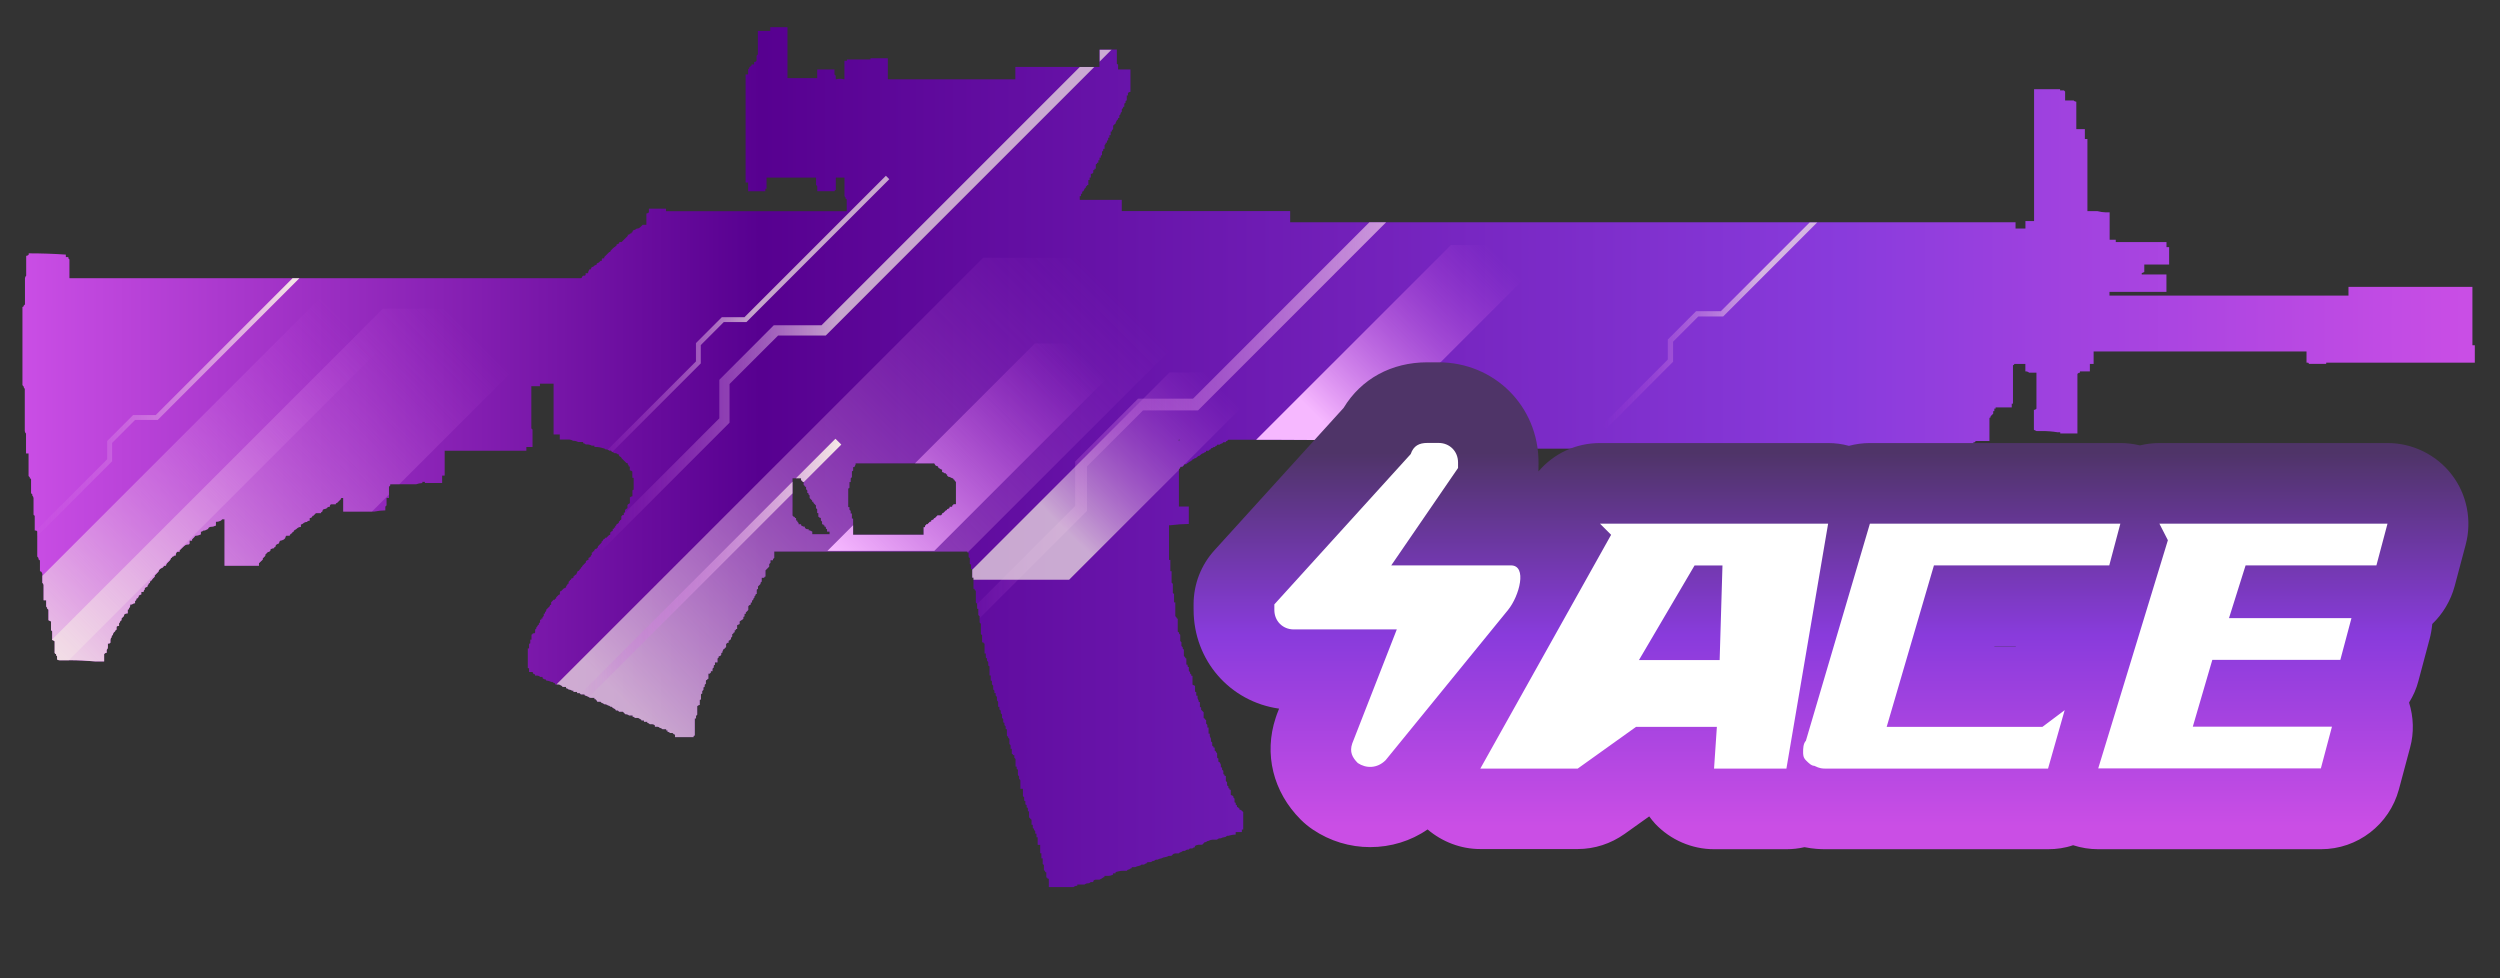 <?xml version="1.0" encoding="utf-8"?>
<!-- Generator: Adobe Illustrator 16.0.0, SVG Export Plug-In . SVG Version: 6.00 Build 0)  -->
<!DOCTYPE svg PUBLIC "-//W3C//DTD SVG 1.1//EN" "http://www.w3.org/Graphics/SVG/1.1/DTD/svg11.dtd">
<svg version="1.1" id="case1" xmlns="http://www.w3.org/2000/svg" xmlns:xlink="http://www.w3.org/1999/xlink" x="0px" y="0px"
	 width="92px" height="36px" viewBox="0 0 92 36" enable-background="new 0 0 92 36" xml:space="preserve">
<rect x="0" y="0" width="92" height="36" fill="#333333" stroke="none"/>
<linearGradient id="sg556_1_" gradientUnits="userSpaceOnUse" x1="-58.214" y1="2.519" x2="32.034" y2="2.519" gradientTransform="matrix(1 0 0 -1 59.04 19.34)">
	<stop  offset="0" style="stop-color:#CA4EE5"/>
	<stop  offset="0.301" style="stop-color:#570090"/>
	<stop  offset="0.742" style="stop-color:#893BDC"/>
	<stop  offset="1" style="stop-color:#CA4EE5"/>
</linearGradient>
<path id="sg556" fill="url(#sg556_1_)" d="M27.569,2.462h0.044C27.61,2.44,27.626,2.42,27.648,2.417c0.004,0,0.007,0,0.011,0V2.373
	h0.093V2.279h0.046l0.045-0.045V2.048l0.046-0.045V1.138h0.456V1h0.634v1.876h1.094v-0.32h0.636v0.187l0.046,0.042v0.137
	c0.104-0.031,0.216-0.031,0.32,0V2.236h0.093V2.188h0.866V2.143h0.638V2.92h4.693V2.462h3.095V1.823h0.64v0.503
	c-0.002,0.023,0.014,0.043,0.037,0.045c0.003,0,0.006,0,0.009,0v0.186h0.455v0.821c-0.036,0.002-0.069,0.018-0.093,0.045v0.089
	h-0.043v0.186c-0.022-0.003-0.042,0.012-0.046,0.034c0,0.003,0,0.007,0,0.011v0.048c-0.022-0.003-0.042,0.013-0.045,0.036
	c0,0.003,0,0.006,0,0.01V3.93H41.33v0.042l-0.047,0.046V4.11l-0.044,0.046V4.2l-0.047,0.047V4.34h-0.046v0.046L41.099,4.43
	l-0.046,0.093c0.004,0.021-0.01,0.042-0.032,0.046c-0.004,0-0.008,0-0.012,0c0.003,0.022-0.013,0.042-0.036,0.045
	c-0.003,0-0.006,0-0.01,0V4.75l-0.046,0.045v0.046h-0.045v0.135h-0.046v0.093h-0.045v0.093c-0.022-0.003-0.042,0.012-0.045,0.033
	c0,0.004,0,0.007,0,0.011v0.043H40.69v0.047l-0.042,0.045v0.138h-0.049v0.047c0.003,0.021-0.011,0.041-0.033,0.044
	c-0.004,0-0.008,0-0.012,0v0.14c-0.023-0.003-0.043,0.013-0.046,0.036c0,0.003,0,0.007,0,0.011v0.046h-0.046v0.093h-0.043v0.093
	h-0.05V6.03c-0.022-0.003-0.042,0.012-0.045,0.035c0,0.003,0,0.007,0,0.011V6.21h-0.049v0.048h-0.042v0.093l-0.045,0.044h-0.046
	v0.137h-0.045v0.093h-0.046v0.186h-0.046c0.003,0.022-0.012,0.042-0.034,0.045c-0.003,0-0.007,0-0.011,0v0.041l-0.047,0.046
	l-0.044,0.093c-0.022-0.003-0.043,0.013-0.045,0.035c0,0.003,0,0.007,0,0.01v0.043c-0.022-0.003-0.042,0.012-0.045,0.034
	c-0.001,0.004-0.001,0.008,0,0.012v0.047h-0.045v0.138h1.547v0.412h6.197V8.18h26.694v0.229h0.364V8.135h0.318V3.283h0.957v0.043
	h0.14l0.045,0.045v0.327h0.317c0.022,0.027,0.059,0.043,0.095,0.045v1.008h0.315v0.364h0.094v2.654h0.363
	c0.104,0.028,0.213,0.043,0.319,0.046h0.136v1.007h0.225v0.086h1.867v0.187h0.097v0.64h-0.914v0.274l-0.095,0.045v0.047h0.91v0.639
	h-2.096v0.138h8.795v-0.32h4.561v2.148h0.088v0.64h-5.469v0.045h-0.639c0.004-0.022-0.013-0.042-0.033-0.045
	c-0.004,0-0.008,0-0.012,0H84.88v-0.411h-7.835v0.457h-0.138v0.275h-0.365v0.046c-0.036,0.001-0.069,0.018-0.093,0.045v2.194h-0.633
	v-0.044h-0.092c-0.197-0.032-0.396-0.047-0.595-0.046h-0.188l-0.094-0.045v-0.732c0.037-0.001,0.069-0.018,0.094-0.046v-1.326
	h-0.271c-0.038-0.033-0.087-0.05-0.137-0.046v-0.275h-0.408c0.002,0.023-0.017,0.043-0.036,0.045c-0.004,0-0.008,0-0.012,0v1.418
	h-0.045v0.138h-0.594v0.044h-0.047v0.093H73.35v0.093l-0.096,0.093v0.046c-0.021-0.003-0.041,0.013-0.044,0.034
	c-0.001,0.004,0,0.007,0.001,0.011v0.822h-0.5l-0.048,0.049H72.62v0.093h-0.044V16.6h-0.775l-0.046-0.047
	c-6.257-0.029-12.528-0.044-18.813-0.044v0.186h-0.729v-0.093H52.17v-0.093c-0.021,0.003-0.043-0.013-0.046-0.035
	c0-0.003,0-0.007,0-0.011l-0.045-0.046v-0.051h-0.045v-0.093c0.003-0.023-0.015-0.042-0.035-0.045c-0.004,0-0.008,0-0.011,0
	c-2.247-0.03-4.495-0.046-6.742-0.046h-0.045l-0.045,0.046c-0.022-0.003-0.042,0.011-0.045,0.033c0,0.004,0,0.008,0,0.012h-0.089
	l-0.045,0.044c-0.036,0.002-0.07,0.019-0.093,0.047H44.79c0.002,0.021-0.013,0.042-0.035,0.044c-0.003,0-0.007,0-0.01,0
	l-0.046,0.045h-0.044c-0.022,0.027-0.056,0.044-0.092,0.046c0.002,0.022-0.013,0.042-0.035,0.044c-0.004,0-0.007,0-0.01,0
	l-0.045,0.046H44.38v0.045c-0.036,0.001-0.069,0.018-0.093,0.045c-0.036,0.002-0.069,0.019-0.093,0.045l-0.045,0.045
	c-0.036,0.001-0.071,0.019-0.094,0.046l-0.046,0.044h-0.035c-0.024,0.027-0.057,0.044-0.093,0.046
	c0.003,0.021-0.013,0.042-0.035,0.045c-0.003,0-0.007,0-0.011,0l-0.046,0.044h-0.043c0.002,0.022-0.012,0.043-0.035,0.047
	c-0.003,0-0.007,0-0.011,0l-0.045,0.044h-0.044c-0.023-0.003-0.044,0.012-0.047,0.035c0,0.003,0,0.007,0,0.011l-0.044,0.046h-0.046
	c-0.022-0.003-0.042,0.012-0.045,0.034c0,0.003,0,0.007,0,0.011l-0.045,0.046v1.373h0.364v0.64c-0.228,0.004-0.457,0.02-0.683,0.049
	H43.02v1.276h0.049v0.414h0.045v0.42l0.046,0.045v0.318c-0.003,0.021,0.012,0.043,0.034,0.045c0.003,0.002,0.007,0.002,0.011,0v0.32
	h0.046v0.507l0.045,0.046c-0.003,0.021,0.011,0.041,0.033,0.045c0.003,0,0.007,0,0.011,0v0.457
	c-0.002,0.021,0.012,0.043,0.035,0.045c0.003,0.002,0.008,0.002,0.013,0v0.047l0.044,0.045v0.229l0.045,0.046v0.137l0.046,0.045
	v0.048l0.043,0.046v0.229l0.047,0.045c-0.003,0.021,0.011,0.043,0.033,0.045c0.004,0.002,0.008,0.002,0.012,0v0.229h0.045v0.045
	c-0.002,0.021,0.013,0.043,0.035,0.045c0.004,0.001,0.007,0.001,0.011,0v0.14l0.044,0.047v0.045l0.047,0.045v0.046h0.044v0.323
	l0.093,0.045v0.187c-0.002,0.021,0.013,0.042,0.036,0.044c0.003,0.002,0.005,0.002,0.009,0V25.6h0.047v0.094l0.044,0.097v0.045
	h0.043v0.188h0.045v0.094l0.093,0.093v0.187c-0.004,0.021,0.011,0.041,0.032,0.045c0.004,0.002,0.008,0.002,0.014,0
	c-0.004,0.022,0.011,0.043,0.033,0.048c0.003,0,0.008,0,0.013,0v0.138l0.045,0.046v0.097h0.044v0.227h0.045v0.093l0.044,0.095v0.094
	l0.045,0.043v0.096c-0.002,0.021,0.012,0.043,0.035,0.046c0.004,0.001,0.007,0.001,0.011,0v0.046h0.046v0.115
	c0.021-0.002,0.042,0.016,0.045,0.036c0,0.005,0,0.007,0,0.011l0.044,0.048v0.14c-0.003,0.021,0.014,0.041,0.035,0.045
	c0.004,0,0.007,0,0.01,0v0.094c-0.003,0.021,0.012,0.041,0.034,0.045c0.003,0,0.008,0,0.013,0l0.045,0.093v0.095
	c0.021-0.004,0.042,0.013,0.045,0.033c0,0.004,0,0.008,0,0.012v0.045l0.047,0.041v0.095c-0.003,0.022,0.013,0.044,0.036,0.048
	c0.003,0,0.005,0,0.009,0v0.045h0.047v0.188l0.045,0.046v0.092c-0.002,0.021,0.013,0.043,0.035,0.047c0.004,0,0.007,0,0.012,0v0.046
	c-0.002,0.021,0.014,0.043,0.036,0.046c0.003,0,0.005,0,0.009,0v0.046h0.045v0.188l0.093,0.045v0.046l0.045,0.047v0.138
	c0.022-0.004,0.042,0.013,0.045,0.032c0,0.003,0,0.009,0,0.013v0.045c0.022-0.004,0.042,0.013,0.045,0.033c0,0.004,0,0.008,0,0.015
	v0.036h0.045c-0.003,0.021,0.012,0.041,0.034,0.046c0.005,0,0.008,0,0.012,0v0.045c0.037,0.002,0.07,0.019,0.093,0.045l0.046,0.047
	v0.642H45.7v0.094h-0.227v0.092c-0.093,0-0.185,0.018-0.274,0.045h-0.045c-0.023,0.027-0.056,0.046-0.093,0.048
	c-0.048,0.006-0.094,0.021-0.136,0.045h-0.043c-0.036,0.002-0.07,0.019-0.094,0.046L44.743,30.9h-0.134
	c-0.049,0.006-0.096,0.021-0.137,0.045c-0.037,0.002-0.07,0.019-0.094,0.046h-0.043l-0.093,0.094h-0.134
	c-0.047,0.006-0.095,0.021-0.136,0.046v0.047c-0.035,0.002-0.07,0.018-0.093,0.045h-0.093l-0.044,0.043h-0.043
	c-0.036,0.002-0.07,0.021-0.093,0.047H43.56c-0.035,0.002-0.069,0.021-0.093,0.045c-0.036,0.002-0.07,0.021-0.092,0.048h-0.132
	c-0.036,0.003-0.069,0.019-0.093,0.047l-0.047,0.044H43.01c-0.042,0.023-0.089,0.04-0.137,0.046
	c-0.047,0.007-0.094,0.021-0.136,0.046c-0.047,0.005-0.094,0.021-0.136,0.045H42.56c-0.036,0.002-0.069,0.021-0.093,0.049H42.42
	c-0.024,0.023-0.057,0.043-0.093,0.043h-0.041c-0.062,0-0.093,0.016-0.093,0.047c-0.036,0.002-0.07,0.019-0.093,0.045h-0.093
	c-0.024,0.024-0.058,0.043-0.093,0.047c-0.048,0.006-0.094,0.021-0.136,0.045h-0.093c-0.021-0.002-0.042,0.013-0.045,0.033
	c0,0.004,0,0.008,0,0.012c-0.036,0.002-0.07,0.02-0.093,0.046h-0.039l-0.045,0.045h-0.135c-0.094,0.001-0.186,0.017-0.275,0.047
	v0.045H40.96v0.048c-0.057,0.03-0.121,0.047-0.186,0.047h-0.131v0.045c-0.036,0.002-0.07,0.021-0.093,0.048l-0.092,0.046h-0.132
	c-0.036,0-0.07,0.018-0.093,0.045v0.043H40.14c-0.023,0.025-0.057,0.044-0.093,0.046c-0.05-0.004-0.099,0.015-0.137,0.046h-0.266
	v0.045c-0.05-0.004-0.099,0.014-0.137,0.047h-0.911v-0.307H38.55c0.003-0.021-0.012-0.042-0.034-0.045c-0.004,0-0.007,0-0.011,0
	v-0.188c-0.023,0.004-0.043-0.015-0.045-0.035c0-0.004,0-0.008,0-0.01l-0.045-0.043V31.82c-0.021,0.004-0.042-0.012-0.044-0.033
	c0-0.004,0-0.008,0-0.012v-0.188h-0.048V31.4h-0.044V31.09h-0.093v-0.279h-0.044V30.68h-0.045v-0.095l-0.045-0.044v-0.049
	c-0.022,0.003-0.042-0.012-0.045-0.033c0-0.004,0-0.008,0-0.014v-0.092h-0.046V30.17l-0.093-0.094v-0.219h-0.042v-0.094
	c0.003-0.021-0.013-0.044-0.035-0.047c-0.003-0.001-0.007-0.001-0.011,0v-0.093c-0.022,0.003-0.043-0.015-0.046-0.035
	c0-0.003,0-0.008,0-0.012v-0.095c-0.022,0.002-0.042-0.014-0.045-0.032c0-0.007,0-0.011,0-0.015v-0.092l-0.046-0.045v-0.27H37.55
	V28.71l-0.046-0.046V28.57l-0.044-0.045V28.35c0.003-0.021-0.012-0.043-0.034-0.045c-0.004,0-0.008,0-0.012,0V28.21h-0.042v-0.278
	l-0.045-0.048V27.79H37.28c0.003-0.021-0.012-0.042-0.034-0.046c-0.003,0-0.007,0-0.011,0v-0.188H37.19v-0.13l-0.045-0.048v-0.188
	l-0.046-0.045v-0.043c-0.021,0.004-0.042-0.012-0.045-0.033c0-0.004,0-0.008,0-0.012v-0.188c0.003-0.021-0.013-0.044-0.036-0.046
	c-0.003-0.001-0.006-0.001-0.01,0V26.73l-0.045-0.045V26.6c-0.021,0.004-0.041-0.012-0.044-0.033c-0.001-0.004-0.001-0.008,0-0.01
	v-0.095l-0.046-0.046V26.29l-0.045-0.045v-0.093l-0.051-0.047v-0.095h-0.046v-0.187l-0.044-0.049v-0.131L36.641,25.6v-0.093h-0.046
	v-0.093l-0.045-0.041v-0.141l-0.046-0.045v-0.096c0.003-0.021-0.012-0.043-0.034-0.046c-0.003-0.001-0.007-0.001-0.011,0v-0.188
	h-0.045v-0.313c0.002-0.021-0.013-0.041-0.035-0.045c-0.004,0-0.008,0-0.011,0v-0.139l-0.045-0.045v-0.09
	c-0.022,0.004-0.042-0.014-0.045-0.033c-0.001-0.004-0.001-0.008,0-0.012V24.05h-0.046v-0.366c-0.023,0.002-0.042-0.017-0.043-0.039
	c0-0.002,0-0.004,0-0.006h-0.048v-0.279c-0.022,0.005-0.042-0.012-0.045-0.033c0-0.006,0-0.01,0-0.014v-0.358l-0.046-0.046V22.68
	l-0.047-0.048v-0.227h-0.044v-0.185l-0.048-0.047v-0.41c0.003-0.021-0.013-0.041-0.035-0.047c-0.003,0-0.006,0-0.01,0V21.67h-0.042
	v-0.412h-0.045v-0.318h-0.046v-0.137c0.004-0.021-0.012-0.041-0.033-0.047c-0.004-0.001-0.007-0.001-0.011,0v-0.229
	c-0.021,0.005-0.042-0.012-0.044-0.032c0-0.004,0-0.009,0-0.013v-0.138c-0.022,0.003-0.042-0.013-0.045-0.032
	c-0.001-0.004-0.001-0.008,0-0.015h-7.107v0.229l-0.046,0.047v0.044h-0.093v0.094l-0.047,0.046v0.094l-0.044,0.045
	c-0.031,0.031-0.063,0.063-0.093,0.093v0.229c-0.022-0.005-0.042,0.012-0.045,0.034c0,0.003,0,0.007,0,0.011h-0.093V21.4
	l-0.045,0.045v0.043l-0.093,0.095v0.095c-0.022-0.005-0.043,0.012-0.046,0.033c-0.001,0.004-0.001,0.008,0,0.012v0.137h-0.04V21.9
	l-0.045,0.047v0.044l-0.044,0.045v0.046c-0.023-0.003-0.043,0.014-0.045,0.035c0,0.003,0,0.006,0,0.009v0.047h-0.046v0.046
	c0.003,0.021-0.012,0.041-0.034,0.045c-0.003,0-0.007,0-0.011,0l-0.046,0.045v0.137l-0.093,0.096v0.048h-0.045v0.095
	c-0.022-0.002-0.043,0.016-0.044,0.036c0,0.005,0,0.007,0,0.011v0.043l-0.136,0.094v0.095l-0.093,0.043v0.14h-0.047v0.045h-0.042
	v0.045c0.003,0.021-0.012,0.043-0.034,0.046c-0.004,0-0.007,0-0.011,0c0.003,0.021-0.013,0.043-0.035,0.048
	c-0.004,0-0.007,0-0.011,0v0.093l-0.045,0.045v0.046l-0.045,0.047c-0.021-0.004-0.042,0.014-0.044,0.033
	c-0.001,0.003,0,0.01,0,0.014v0.045h-0.044l-0.047,0.045v0.094c0.003,0.021-0.013,0.041-0.036,0.045c-0.003,0-0.006,0-0.01,0
	c0.003,0.021-0.013,0.043-0.036,0.046c-0.003,0-0.006,0-0.01,0l-0.044,0.093v0.041c-0.022-0.005-0.042,0.012-0.044,0.033
	c-0.001,0.004,0,0.008,0,0.012V24.1l-0.046,0.045h-0.046v0.045l-0.045,0.045v0.141h-0.093v0.094
	c-0.022-0.003-0.042,0.014-0.045,0.033c-0.001,0.004-0.001,0.008,0,0.014v0.045l-0.046,0.045v0.094h-0.06v0.047l-0.045,0.044h-0.046
	v0.187c-0.022-0.002-0.043,0.013-0.046,0.035c0,0.004,0,0.006,0,0.01c-0.023-0.008-0.043,0.009-0.046,0.03c0,0.003,0,0.007,0,0.009
	v0.095L25.932,25.2v0.046c0.004,0.021-0.01,0.042-0.032,0.046c-0.004,0.001-0.009,0.001-0.013,0.001v0.092l-0.046,0.049v0.092
	c-0.021-0.004-0.042,0.013-0.045,0.033c0,0.006,0,0.01,0,0.012v0.139c0.003,0.021-0.012,0.043-0.034,0.045
	c-0.003,0.001-0.007,0.001-0.011,0v0.188c-0.036,0.002-0.069,0.021-0.093,0.045V26.3l-0.044,0.046v0.094h-0.045v0.598
	c0.003,0.021-0.013,0.042-0.035,0.044c-0.003,0.001-0.007,0.001-0.01,0v0.045h-0.683v-0.063c0.002-0.021-0.014-0.043-0.037-0.045
	c-0.002,0-0.006,0-0.009,0l-0.045-0.045h-0.093c-0.023-0.027-0.057-0.043-0.093-0.047v-0.048h-0.049v-0.045h-0.136
	c-0.023-0.024-0.057-0.043-0.093-0.045c-0.023-0.026-0.057-0.043-0.092-0.045h-0.093v-0.048c-0.023-0.026-0.057-0.043-0.093-0.045
	h-0.093c-0.023-0.026-0.057-0.045-0.093-0.047v-0.043h-0.124v-0.047h-0.093c0.003-0.021-0.013-0.044-0.036-0.047
	c-0.003-0.001-0.007-0.001-0.01,0c-0.023-0.025-0.057-0.045-0.093-0.046h-0.093c-0.023-0.026-0.057-0.044-0.093-0.046V26.33h-0.13
	c-0.038-0.032-0.086-0.049-0.136-0.045l-0.093-0.094h-0.137l-0.046-0.045h-0.047c-0.021,0.004-0.042-0.014-0.044-0.033
	c-0.001-0.004-0.001-0.008,0-0.012l-0.093-0.047l-0.045-0.047h-0.042c-0.023-0.025-0.057-0.044-0.093-0.046
	c-0.038-0.03-0.087-0.049-0.137-0.045c-0.024-0.024-0.058-0.044-0.093-0.046l-0.046-0.045h-0.093
	c-0.022,0.003-0.042-0.016-0.045-0.035c0-0.003,0-0.007,0-0.011l-0.045-0.048h-0.039v-0.049H21.74
	c-0.036-0.002-0.069-0.018-0.093-0.043L21.554,25.6c-0.022,0.002-0.042-0.013-0.044-0.033c0-0.004,0-0.008,0-0.012h-0.134
	l-0.045-0.047h-0.093v-0.046h-0.135v-0.045h-0.044c-0.042-0.024-0.088-0.04-0.136-0.046c-0.024-0.025-0.057-0.043-0.093-0.046
	v-0.046h-0.134c0.002-0.023-0.015-0.043-0.038-0.047c-0.002,0-0.006,0-0.008,0c-0.024-0.025-0.057-0.041-0.093-0.043h-0.134v-0.047
	c-0.036-0.002-0.07-0.021-0.093-0.048h-0.043c-0.058-0.028-0.121-0.047-0.186-0.047c0.003-0.021-0.012-0.043-0.035-0.045
	c-0.001,0-0.003-0.001-0.006-0.001c-0.035-0.002-0.069-0.021-0.093-0.045V24.91h-0.092c-0.023-0.028-0.058-0.045-0.093-0.049h-0.093
	v-0.047h-0.038l-0.044-0.045V24.73h-0.138V24.59h-0.046v-0.729h0.046v-0.137c-0.003-0.022,0.011-0.043,0.033-0.048
	c0.004,0,0.008,0,0.012,0V23.54h0.045v-0.187c0.022,0.002,0.042-0.015,0.045-0.035c0-0.004,0-0.008,0-0.012h0.044
	c0.022,0.004,0.042-0.014,0.045-0.033c0.001-0.004,0.001-0.008,0-0.013V23.17l0.046-0.045v-0.041l0.045-0.046
	c-0.003-0.021,0.012-0.043,0.034-0.045c0.004-0.001,0.007-0.001,0.011,0v-0.048l0.045-0.045v-0.094h0.046v-0.043h0.044v-0.048
	l0.047-0.047V22.58h0.045v-0.048l0.044-0.048v-0.045l0.137-0.137V22.26h0.045v-0.095l0.093-0.095h0.045
	c-0.003-0.021,0.013-0.041,0.035-0.045c0.004,0,0.007,0,0.011,0v-0.041l0.093-0.094c0.021,0.002,0.042-0.015,0.045-0.035
	c0-0.002,0-0.006,0-0.011V21.8c-0.003-0.022,0.012-0.043,0.033-0.047c0.004,0,0.008,0,0.012,0c0.032-0.028,0.063-0.062,0.092-0.093
	l0.093-0.045v-0.047l0.045-0.045c-0.003-0.021,0.012-0.043,0.034-0.045c0.004-0.002,0.008,0,0.012,0v-0.047
	c-0.003-0.021,0.012-0.041,0.034-0.046c0.004,0,0.007,0,0.011,0v-0.045h0.045v-0.048c0.036-0.001,0.069-0.02,0.092-0.044v-0.048
	c0.023,0.004,0.043-0.014,0.046-0.034c0.001-0.004,0.001-0.008,0-0.013h0.044l0.045-0.092c-0.003-0.021,0.013-0.043,0.035-0.047
	c0.004,0,0.007,0,0.011,0l0.045-0.045c-0.003-0.021,0.012-0.041,0.034-0.045c0.004,0,0.008,0,0.012,0V20.88
	c0.022,0.002,0.043-0.014,0.046-0.034c0-0.005,0-0.009,0-0.013l0.044-0.045c0.031-0.028,0.063-0.062,0.093-0.095V20.65
	c0.024-0.026,0.058-0.043,0.093-0.045v-0.045c-0.002-0.021,0.013-0.043,0.036-0.045c0.003-0.002,0.007-0.002,0.01,0l0.045-0.048
	V20.43h0.031v-0.095c0.021,0.002,0.042-0.013,0.045-0.032c0-0.005,0-0.01,0-0.014h0.046v-0.044l0.045-0.046h0.045
	c-0.003-0.021,0.012-0.043,0.033-0.047c0.004,0,0.008,0,0.012,0v-0.045l0.137-0.141v-0.045c0.021,0.005,0.042-0.011,0.045-0.031
	c0-0.002,0-0.009,0-0.014l0.044-0.045c0.023,0.003,0.043-0.016,0.046-0.035c0-0.004,0-0.008,0-0.01h0.045l0.093-0.096
	c0.021,0.004,0.041-0.012,0.044-0.031c0.001-0.004,0.001-0.01,0-0.014v-0.045l0.046-0.047c0.022,0.004,0.042-0.012,0.045-0.033
	c0-0.004,0-0.008,0-0.012v-0.047h0.044v-0.046h0.046v-0.046l0.044-0.044c-0.003-0.022,0.012-0.044,0.035-0.048
	c0.003,0,0.007,0,0.011,0l0.046-0.045v-0.047c0.022,0.004,0.042-0.013,0.044-0.035c0-0.002,0-0.006,0-0.01
	c0.022,0.004,0.042-0.014,0.046-0.033c0-0.004,0-0.008,0-0.012v-0.095l0.046-0.046h0.045v-0.094H23V18.77l0.045-0.045
	c0.022,0,0.042-0.015,0.045-0.037c0-0.002,0-0.006,0-0.01v-0.094l0.044-0.044c0.022,0.003,0.042-0.013,0.046-0.034
	c0-0.005,0-0.009,0-0.012v-0.187c0.023-0.026,0.057-0.043,0.093-0.045V18.04c0.022,0.003,0.043-0.014,0.046-0.035
	c0-0.004,0-0.007,0-0.01v-0.412H23.27v-0.229c-0.023-0.027-0.057-0.043-0.093-0.045v-0.14h-0.042V17.13l-0.037-0.05v-0.04h-0.045
	l-0.187-0.187c0.003-0.021-0.013-0.042-0.035-0.044c-0.003,0-0.007,0-0.011,0l-0.044-0.046v-0.042H22.74
	c-0.024-0.027-0.057-0.044-0.093-0.046h-0.044c-0.023-0.028-0.057-0.044-0.093-0.045c0.003-0.021-0.012-0.042-0.033-0.045
	c-0.004,0-0.009,0-0.013,0h-0.043c-0.037-0.034-0.087-0.051-0.137-0.047c-0.024-0.026-0.057-0.043-0.093-0.044
	c-0.088-0.03-0.181-0.046-0.274-0.046h-0.042v-0.047h-0.093c-0.042-0.024-0.087-0.04-0.136-0.044h-0.093
	c-0.023-0.028-0.057-0.045-0.093-0.047v-0.045h-0.186c-0.058-0.03-0.121-0.045-0.187-0.045c-0.041-0.025-0.087-0.04-0.136-0.046
	H20.6v-0.186h-0.228v-1.87h-0.501v0.093h-0.318v1.553l0.044,0.045v0.64H19.37v0.138h-3.006v0.914h-0.093v0.274h-0.636v-0.043h-0.093
	v0.044c-0.078,0.004-0.155,0.019-0.228,0.045h-0.955v0.045l-0.045,0.045v0.413h-0.089v0.273l-0.045,0.047v0.138
	c-0.138,0.002-0.275,0.018-0.41,0.045h-1.14v-0.501h-0.046c-0.022-0.002-0.042,0.013-0.045,0.035c0,0.003,0,0.007,0,0.011
	c-0.03,0.031-0.062,0.061-0.093,0.093l-0.045,0.045c-0.022-0.003-0.043,0.016-0.046,0.035c0,0.004,0,0.01,0,0.012h-0.178
	c-0.028,0.021-0.045,0.058-0.047,0.094c-0.061,0-0.093,0.016-0.093,0.045c-0.042,0.023-0.088,0.041-0.137,0.046
	c-0.026,0.022-0.043,0.059-0.045,0.094c-0.022-0.003-0.042,0.015-0.045,0.036c0,0.004,0,0.007,0,0.011h-0.186
	c-0.03,0.029-0.062,0.062-0.093,0.095c-0.021-0.004-0.042,0.012-0.044,0.032c0,0.005,0,0.009,0,0.013
	c-0.024,0.024-0.057,0.041-0.093,0.045v0.095c-0.061,0-0.093,0.015-0.093,0.046c-0.05-0.005-0.099,0.012-0.137,0.045
	c-0.023,0.025-0.057,0.043-0.093,0.045v0.096c-0.05-0.007-0.099,0.012-0.136,0.045L10.89,19.48
	c-0.045,0.012-0.081,0.047-0.093,0.092c-0.022-0.002-0.043,0.012-0.046,0.035c0,0.004,0,0.008,0,0.012
	c-0.045,0.011-0.081,0.047-0.093,0.093h-0.12c-0.026,0.022-0.043,0.058-0.045,0.093l-0.045,0.045
	c-0.042,0.025-0.088,0.041-0.137,0.047c-0.027,0.022-0.042,0.06-0.044,0.096l-0.093,0.045c-0.027,0.021-0.043,0.058-0.045,0.094
	c-0.021-0.005-0.042,0.01-0.045,0.029c-0.001,0.007-0.001,0.011,0,0.015c-0.05-0.004-0.099,0.017-0.136,0.048v0.047
	c-0.023,0.022-0.057,0.043-0.093,0.045c-0.03,0.028-0.06,0.061-0.093,0.094v0.045l-0.093,0.094v0.045L9.53,20.725v0.094H8.263
	v-1.709H8.176l-0.045,0.046C8.073,19.186,8.01,19.2,7.945,19.2v0.139c-0.058,0.029-0.122,0.045-0.186,0.045
	c-0.036,0.003-0.069,0.021-0.093,0.046c0.003,0.021-0.011,0.043-0.033,0.047c-0.004,0-0.008,0-0.012,0
	c-0.038,0.031-0.087,0.049-0.137,0.045c-0.023,0.026-0.057,0.043-0.093,0.045v0.096c-0.042,0.021-0.088,0.039-0.137,0.045
	c-0.062,0-0.093,0.016-0.093,0.045c-0.032,0.031-0.063,0.063-0.093,0.093v0.048H6.975v0.094c0.003,0.021-0.012,0.043-0.034,0.047
	c-0.003,0-0.007,0-0.011,0c-0.05-0.004-0.099,0.013-0.137,0.046L6.748,20.12l-0.093,0.09L6.61,20.256v0.047H6.518
	c-0.027,0.021-0.043,0.057-0.045,0.094v0.045H6.429c-0.023,0.026-0.057,0.043-0.093,0.045c0.003,0.021-0.011,0.041-0.034,0.048
	c-0.003,0-0.008,0-0.012,0c-0.002,0.032-0.018,0.067-0.044,0.094L6.153,20.72c-0.027,0.025-0.043,0.062-0.046,0.097
	c-0.061,0-0.093,0.014-0.093,0.045L5.968,20.9c-0.071,0.011-0.126,0.064-0.137,0.139l-0.044,0.044l-0.093,0.095v0.045l-0.093,0.092
	c0.003,0.022-0.012,0.043-0.034,0.047c-0.004,0-0.007,0-0.011,0c-0.027,0.022-0.043,0.06-0.045,0.095
	c-0.021-0.002-0.043,0.014-0.046,0.036c0,0.004,0,0.007,0,0.01c-0.027,0.021-0.044,0.061-0.045,0.093
	c-0.036,0.003-0.07,0.021-0.093,0.05v0.045c-0.028,0.021-0.045,0.057-0.045,0.092H5.199v0.094c-0.036,0.002-0.069,0.02-0.093,0.045
	c-0.002,0.036-0.019,0.068-0.046,0.094c-0.022-0.003-0.042,0.012-0.045,0.035c0,0.003,0,0.006,0,0.01
	c0.003,0.021-0.012,0.043-0.033,0.045c-0.004,0.002-0.008,0.002-0.012,0v0.095H4.926c-0.038,0.032-0.087,0.051-0.136,0.046v0.046
	c-0.001,0.035-0.018,0.067-0.045,0.093c0.003,0.021-0.012,0.044-0.035,0.049c-0.003,0-0.007,0-0.01,0v0.139
	c-0.05-0.006-0.098,0.012-0.135,0.047v0.045l-0.093,0.093V22.8c0.004,0.021-0.01,0.041-0.032,0.045
	c-0.004,0.001-0.009,0.001-0.013,0c-0.001,0.035-0.019,0.07-0.046,0.095v0.093c-0.059,0-0.092,0.017-0.092,0.045v0.095
	c-0.022-0.002-0.042,0.014-0.045,0.035c0,0.003,0,0.007,0,0.012l-0.045,0.045c-0.027,0.021-0.043,0.059-0.045,0.094l-0.045,0.047
	v0.045c-0.027,0.021-0.043,0.059-0.046,0.094v0.094c0,0.029-0.03,0.045-0.093,0.045v0.137c-0.002,0.037-0.019,0.07-0.045,0.096
	v0.105c-0.036,0-0.07,0.02-0.093,0.045v0.273H3.519c-0.334-0.029-0.652-0.045-0.957-0.045H2.198c-0.063,0-0.093-0.018-0.093-0.047
	v-0.094c-0.027-0.023-0.042-0.059-0.044-0.094c-0.023,0.004-0.043-0.014-0.046-0.033c-0.001-0.006-0.001-0.008,0-0.014V23.6
	c-0.023-0.026-0.057-0.045-0.093-0.047v-0.32l-0.045-0.045v-0.319l-0.093-0.045v-0.364c0.004-0.021-0.01-0.041-0.031-0.046
	C1.751,22.41,1.748,22.41,1.745,22.41c-0.002-0.035-0.018-0.067-0.045-0.092V22.09H1.605v-0.55
	c-0.001-0.036-0.018-0.067-0.046-0.095V21.13c-0.002-0.035-0.018-0.067-0.044-0.094c-0.022,0.004-0.042-0.015-0.045-0.034
	c0-0.004,0-0.007,0-0.012v-0.364l-0.053-0.044v-0.047L1.371,20.48v-0.914c0-0.029-0.032-0.045-0.093-0.045v-0.549
	c-0.022,0.004-0.042-0.017-0.044-0.035c0-0.004,0-0.008,0-0.014v-0.593c-0.002-0.035-0.019-0.069-0.045-0.093v-0.044L1.143,18.15
	v-0.5c0.002-0.022-0.013-0.043-0.036-0.046c-0.003-0.001-0.007-0.001-0.011,0.001v-0.042l-0.045-0.045v-0.831H0.958v-0.731
	c-0.027-0.024-0.044-0.058-0.046-0.093V14.31c-0.026-0.024-0.043-0.058-0.045-0.093l-0.041-0.044v-2.879
	c0.021,0.003,0.042-0.011,0.044-0.033c0.001-0.004,0.001-0.008,0-0.012l0.049-0.047v-0.964c0.002-0.036,0.019-0.069,0.045-0.093
	v-0.73C1,9.414,1.034,9.397,1.057,9.369V9.323c0.456,0,0.911,0.015,1.366,0.046v0.092h0.093v0.044L2.555,9.55v0.687H21.37
	c0.022,0.003,0.043-0.012,0.046-0.035c0-0.004,0-0.007,0-0.011l0.045-0.046h0.046c0.022,0.003,0.042-0.013,0.044-0.035
	c0-0.003,0-0.006,0-0.01v-0.047h0.093v-0.045l0.045-0.093h0.046l0.044-0.093h0.046l0.045-0.045l0.093-0.046V9.688
	c0.035-0.001,0.069-0.018,0.093-0.045l0.046-0.045h0.045V9.552C22.144,9.53,22.159,9.51,22.18,9.507c0.004,0,0.008,0,0.012,0h0.045
	V9.46l0.093-0.093c0.031-0.031,0.062-0.063,0.093-0.093c0.022,0.003,0.042-0.013,0.045-0.035c0-0.003,0-0.008,0-0.011l0.093-0.093
	c0.019-0.003,0.033-0.021,0.032-0.041h0.046c-0.003-0.021,0.011-0.043,0.033-0.046c0.005-0.001,0.01-0.001,0.015,0V9.002
	l0.093-0.045c-0.005-0.021,0.008-0.043,0.03-0.047c0.004-0.001,0.009-0.001,0.013-0.001h0.049l0.231-0.23V8.637h0.044l0.045-0.045
	h0.042c-0.003-0.022,0.013-0.043,0.035-0.046c0.003,0,0.006,0,0.01,0V8.5c0.023-0.027,0.057-0.044,0.093-0.046
	c0.023-0.027,0.057-0.044,0.093-0.045c0.036-0.002,0.07-0.018,0.093-0.044l0.093-0.093h0.136V7.858
	c0.036-0.002,0.069-0.018,0.093-0.044V7.678h0.629v0.093h6.65V7.357c0.003-0.022-0.012-0.042-0.034-0.045c-0.003,0-0.007,0-0.011,0
	V7.265L31.077,7.22V6.535h-0.319v0.458c-0.021-0.003-0.042,0.012-0.045,0.033c0,0.004,0,0.007,0,0.011h-0.637V6.851l-0.045-0.045
	V6.535h-1.822v0.411h-0.045v0.093h-0.633V6.717h-0.093V2.738h0.093V2.552l0.045-0.045V2.462l0,0H27.569z M43.378,16.228l0.044-0.046
	h-0.044V16.228z M34.353,17.051h-2.868v0.045l-0.045,0.093h-0.045v0.137c-0.022-0.003-0.042,0.013-0.045,0.034
	c0,0.004,0,0.007,0,0.011v0.186l-0.045,0.046v0.137h-0.046v0.188c0.004,0.021-0.011,0.042-0.033,0.045
	c-0.003,0.001-0.007,0.001-0.012,0v0.687h0.044v0.094l0.046,0.045v0.096h0.045v0.187h0.045v0.596h2.597v-0.278h0.05V19.34
	c0.022,0.002,0.042-0.016,0.044-0.037c0-0.003,0-0.007,0-0.01h0.045l0.093-0.094h0.045v-0.045l0.093-0.043
	c-0.003-0.023,0.014-0.045,0.037-0.047c0.003-0.002,0.006-0.002,0.01,0l0.093-0.097h0.125l0.045-0.045
	c-0.003-0.021,0.013-0.043,0.034-0.045c0.004-0.001,0.007-0.001,0.011,0l0.093-0.093c0.023,0.003,0.043-0.014,0.046-0.036
	c0.001-0.003,0.001-0.006,0-0.013c0.036-0.002,0.07-0.018,0.093-0.045V18.65h0.093v-0.047c0.021,0.004,0.042-0.014,0.045-0.033
	c0.001-0.004,0.001-0.008,0-0.012h0.093v-0.825l-0.046-0.046c0.003-0.022-0.013-0.042-0.034-0.045c-0.004,0-0.007,0-0.01,0
	c0.003-0.022-0.012-0.042-0.034-0.045c-0.004,0-0.008,0-0.012,0l-0.092-0.045c-0.036-0.002-0.07-0.019-0.093-0.045v-0.046
	c-0.022,0.002-0.043-0.013-0.046-0.035c0-0.004,0-0.007,0-0.011h-0.049c-0.023-0.027-0.057-0.044-0.093-0.046v-0.09
	c-0.036-0.002-0.07-0.02-0.093-0.046c-0.021,0.003-0.042-0.011-0.044-0.032c0-0.004,0-0.008,0-0.013l-0.044-0.045h-0.042
	l-0.044-0.049c0.002-0.021-0.014-0.042-0.037-0.045c-0.003,0-0.007,0-0.011,0L34.353,17.051L34.353,17.051z M29.569,17.738
	c-0.021,0.002-0.042-0.013-0.045-0.035c0-0.004,0-0.008,0-0.012c-0.021,0.002-0.042-0.012-0.045-0.033c0-0.004,0-0.008,0-0.013V17.6
	h-0.315v1.371l0.044,0.047c0.022-0.006,0.043,0.01,0.046,0.031c0.001,0.004,0.001,0.01,0,0.014h0.041v0.093h0.045V19.2l0.048,0.046
	v0.046h0.093v0.046l0.093,0.044h0.046v0.046c0.023,0.027,0.057,0.045,0.093,0.047h0.045v0.043h0.04l0.093,0.045v0.096h0.638v-0.096
	h-0.093v-0.092c-0.021,0.002-0.041-0.013-0.045-0.033c0-0.004,0-0.01,0-0.014v-0.04h-0.046v-0.045
	c-0.022,0.002-0.042-0.015-0.045-0.036c0-0.004,0-0.008,0-0.011h-0.047v-0.095l-0.044-0.045v-0.092
	c-0.036-0.002-0.069-0.021-0.093-0.047V18.88h-0.043v-0.137l-0.046-0.048v-0.094l-0.093-0.095v-0.042h-0.047V18.42
	c-0.029-0.032-0.061-0.063-0.092-0.093v-0.093L29.75,18.19v-0.045h-0.04v-0.094l-0.046-0.046v-0.092H29.62v-0.04
	c-0.022,0.003-0.042-0.011-0.045-0.033c0-0.005,0-0.009,0-0.013v-0.093l0,0L29.569,17.738z"/>
<g>
	<defs>
		<path id="SVGID_1_" d="M27.569,2.462h0.044C27.61,2.44,27.626,2.42,27.648,2.417c0.004,0,0.007,0,0.011,0V2.373h0.093V2.279h0.046
			l0.045-0.045V2.048l0.046-0.045V1.138h0.456V1h0.634v1.876h1.094v-0.32h0.636v0.187l0.046,0.042v0.137
			c0.104-0.031,0.216-0.031,0.32,0V2.236h0.093V2.188h0.866V2.143h0.638V2.92h4.693V2.462h3.095V1.823h0.64v0.503
			c-0.002,0.023,0.014,0.043,0.037,0.045c0.003,0,0.006,0,0.009,0v0.186h0.455v0.821c-0.036,0.002-0.069,0.018-0.093,0.045v0.089
			h-0.043v0.186c-0.022-0.003-0.042,0.012-0.046,0.034c0,0.003,0,0.007,0,0.011v0.048c-0.022-0.003-0.042,0.013-0.045,0.036
			c0,0.003,0,0.006,0,0.01V3.93H41.33v0.042l-0.047,0.046V4.11l-0.044,0.046V4.2l-0.047,0.047V4.34h-0.046v0.046L41.099,4.43
			l-0.046,0.093c0.004,0.021-0.01,0.042-0.032,0.046c-0.004,0-0.008,0-0.012,0c0.003,0.022-0.013,0.042-0.036,0.045
			c-0.003,0-0.006,0-0.01,0V4.75l-0.046,0.045v0.046h-0.045v0.135h-0.046v0.093h-0.045v0.093c-0.022-0.003-0.042,0.012-0.045,0.033
			c0,0.004,0,0.007,0,0.011v0.043H40.69v0.047l-0.042,0.045v0.138h-0.049v0.047c0.003,0.021-0.011,0.041-0.033,0.044
			c-0.004,0-0.008,0-0.012,0v0.14c-0.023-0.003-0.043,0.013-0.046,0.036c0,0.003,0,0.007,0,0.011v0.046h-0.046v0.093h-0.043v0.093
			h-0.05V6.03c-0.022-0.003-0.042,0.012-0.045,0.035c0,0.003,0,0.007,0,0.011V6.21h-0.049v0.048h-0.042v0.093l-0.045,0.044h-0.046
			v0.137h-0.045v0.093h-0.046v0.186h-0.046c0.003,0.022-0.012,0.042-0.034,0.045c-0.003,0-0.007,0-0.011,0v0.041l-0.047,0.046
			l-0.044,0.093c-0.022-0.003-0.043,0.013-0.045,0.035c0,0.003,0,0.007,0,0.01v0.043c-0.022-0.003-0.042,0.012-0.045,0.034
			c-0.001,0.004-0.001,0.008,0,0.012v0.047h-0.045v0.138h1.547v0.412h6.197V8.18h26.694v0.229h0.364V8.135h0.318V3.283h0.957v0.043
			h0.14l0.045,0.045v0.327h0.317c0.022,0.027,0.059,0.043,0.095,0.045v1.008h0.315v0.364h0.094v2.654h0.363
			c0.104,0.028,0.213,0.043,0.319,0.046h0.136v1.007h0.225v0.086h1.867v0.187h0.097v0.64h-0.914v0.274l-0.095,0.045v0.047h0.91
			v0.639h-2.096v0.138h8.795v-0.32h4.561v2.148h0.088v0.64h-5.469v0.045h-0.639c0.004-0.022-0.013-0.042-0.033-0.045
			c-0.004,0-0.008,0-0.012,0H84.88v-0.411h-7.835v0.457h-0.138v0.275h-0.365v0.046c-0.036,0.001-0.069,0.018-0.093,0.045v2.194
			h-0.633v-0.044h-0.092c-0.197-0.032-0.396-0.047-0.595-0.046h-0.188l-0.094-0.045v-0.732c0.037-0.001,0.069-0.018,0.094-0.046
			v-1.326h-0.271c-0.038-0.033-0.087-0.05-0.137-0.046v-0.275h-0.408c0.002,0.023-0.017,0.043-0.036,0.045c-0.004,0-0.008,0-0.012,0
			v1.418h-0.045v0.138h-0.594v0.044h-0.047v0.093H73.35v0.093l-0.096,0.093v0.046c-0.021-0.003-0.041,0.013-0.044,0.034
			c-0.001,0.004,0,0.007,0.001,0.011v0.822h-0.5l-0.048,0.049H72.62v0.093h-0.044V16.6h-0.775l-0.046-0.047
			c-6.257-0.029-12.528-0.044-18.813-0.044v0.186h-0.729v-0.093H52.17v-0.093c-0.021,0.003-0.043-0.013-0.046-0.035
			c0-0.003,0-0.007,0-0.011l-0.045-0.046v-0.051h-0.045v-0.093c0.003-0.023-0.015-0.042-0.035-0.045c-0.004,0-0.008,0-0.011,0
			c-2.247-0.03-4.495-0.046-6.742-0.046h-0.045l-0.045,0.046c-0.022-0.003-0.042,0.011-0.045,0.033c0,0.004,0,0.008,0,0.012h-0.089
			l-0.045,0.044c-0.036,0.002-0.07,0.019-0.093,0.047H44.79c0.002,0.021-0.013,0.042-0.035,0.044c-0.003,0-0.007,0-0.01,0
			l-0.046,0.045h-0.044c-0.022,0.027-0.056,0.044-0.092,0.046c0.002,0.022-0.013,0.042-0.035,0.044c-0.004,0-0.007,0-0.01,0
			l-0.045,0.046H44.38v0.045c-0.036,0.001-0.069,0.018-0.093,0.045c-0.036,0.002-0.069,0.019-0.093,0.045l-0.045,0.045
			c-0.036,0.001-0.071,0.019-0.094,0.046l-0.046,0.044h-0.035c-0.024,0.027-0.057,0.044-0.093,0.046
			c0.003,0.021-0.013,0.042-0.035,0.045c-0.003,0-0.007,0-0.011,0l-0.046,0.044h-0.043c0.002,0.022-0.012,0.043-0.035,0.047
			c-0.003,0-0.007,0-0.011,0l-0.045,0.044h-0.044c-0.023-0.003-0.044,0.012-0.047,0.035c0,0.003,0,0.007,0,0.011l-0.044,0.046
			h-0.046c-0.022-0.003-0.042,0.012-0.045,0.034c0,0.003,0,0.007,0,0.011l-0.045,0.046v1.373h0.364v0.64
			c-0.228,0.004-0.457,0.02-0.683,0.049H43.02v1.276h0.049v0.414h0.045v0.42l0.046,0.045v0.318
			c-0.003,0.021,0.012,0.043,0.034,0.045c0.003,0.002,0.007,0.002,0.011,0v0.32h0.046v0.507l0.045,0.046
			c-0.003,0.021,0.011,0.041,0.033,0.045c0.003,0,0.007,0,0.011,0v0.457c-0.002,0.021,0.012,0.043,0.035,0.045
			c0.003,0.002,0.008,0.002,0.013,0v0.047l0.044,0.045v0.229l0.045,0.046v0.137l0.046,0.045v0.048l0.043,0.046v0.229l0.047,0.045
			c-0.003,0.021,0.011,0.043,0.033,0.045c0.004,0.002,0.008,0.002,0.012,0v0.229h0.045v0.045c-0.002,0.021,0.013,0.043,0.035,0.045
			c0.004,0.001,0.007,0.001,0.011,0v0.14l0.044,0.047v0.045l0.047,0.045v0.046h0.044v0.323l0.093,0.045v0.187
			c-0.002,0.021,0.013,0.042,0.036,0.044c0.003,0.002,0.005,0.002,0.009,0V25.6h0.047v0.094l0.044,0.097v0.045h0.043v0.188h0.045
			v0.094l0.093,0.093v0.187c-0.004,0.021,0.011,0.041,0.032,0.045c0.004,0.002,0.008,0.002,0.014,0
			c-0.004,0.022,0.011,0.043,0.033,0.048c0.003,0,0.008,0,0.013,0v0.138l0.045,0.046v0.097h0.044v0.227h0.045v0.093l0.044,0.095
			v0.094l0.045,0.043v0.096c-0.002,0.021,0.012,0.043,0.035,0.046c0.004,0.001,0.007,0.001,0.011,0v0.046h0.046v0.115
			c0.021-0.002,0.042,0.016,0.045,0.036c0,0.005,0,0.007,0,0.011l0.044,0.048v0.14c-0.003,0.021,0.014,0.041,0.035,0.045
			c0.004,0,0.007,0,0.01,0v0.094c-0.003,0.021,0.012,0.041,0.034,0.045c0.003,0,0.008,0,0.013,0l0.045,0.093v0.095
			c0.021-0.004,0.042,0.013,0.045,0.033c0,0.004,0,0.008,0,0.012v0.045l0.047,0.041v0.095c-0.003,0.022,0.013,0.044,0.036,0.048
			c0.003,0,0.005,0,0.009,0v0.045h0.047v0.188l0.045,0.046v0.092c-0.002,0.021,0.013,0.043,0.035,0.047c0.004,0,0.007,0,0.012,0
			v0.046c-0.002,0.021,0.014,0.043,0.036,0.046c0.003,0,0.005,0,0.009,0v0.046h0.045v0.188l0.093,0.045v0.046l0.045,0.047v0.138
			c0.022-0.004,0.042,0.013,0.045,0.032c0,0.003,0,0.009,0,0.013v0.045c0.022-0.004,0.042,0.013,0.045,0.033
			c0,0.004,0,0.008,0,0.015v0.036h0.045c-0.004,0.021,0.012,0.041,0.033,0.046c0.006,0,0.008,0,0.012,0v0.045
			c0.037,0.002,0.07,0.019,0.094,0.045l0.046,0.047v0.642H45.7v0.094h-0.227v0.092c-0.093,0-0.185,0.018-0.274,0.045h-0.045
			c-0.023,0.027-0.056,0.046-0.093,0.048c-0.048,0.006-0.094,0.021-0.136,0.045h-0.043c-0.036,0.002-0.07,0.019-0.094,0.046
			L44.743,30.9h-0.134c-0.049,0.006-0.096,0.021-0.137,0.045c-0.037,0.002-0.07,0.019-0.094,0.046h-0.043l-0.093,0.094h-0.134
			c-0.047,0.006-0.095,0.021-0.136,0.046v0.047c-0.035,0.002-0.07,0.018-0.093,0.045h-0.093l-0.044,0.043h-0.043
			c-0.036,0.002-0.07,0.021-0.093,0.047H43.56c-0.035,0.002-0.069,0.021-0.093,0.045c-0.036,0.002-0.07,0.021-0.092,0.048h-0.132
			c-0.036,0.003-0.069,0.019-0.093,0.047l-0.047,0.044H43.01c-0.042,0.023-0.089,0.04-0.137,0.046
			c-0.047,0.007-0.094,0.021-0.136,0.046c-0.047,0.005-0.094,0.021-0.136,0.045H42.56c-0.036,0.002-0.069,0.021-0.093,0.049H42.42
			c-0.024,0.023-0.057,0.043-0.093,0.043h-0.041c-0.062,0-0.093,0.016-0.093,0.047c-0.036,0.002-0.07,0.019-0.093,0.045h-0.093
			c-0.024,0.024-0.058,0.043-0.093,0.047c-0.048,0.006-0.094,0.021-0.136,0.045h-0.093c-0.021-0.002-0.042,0.013-0.045,0.033
			c0,0.004,0,0.008,0,0.012c-0.036,0.002-0.07,0.02-0.093,0.046h-0.039l-0.045,0.045h-0.135c-0.094,0.001-0.186,0.017-0.275,0.047
			v0.045H40.96v0.048c-0.057,0.03-0.121,0.047-0.186,0.047h-0.131v0.045c-0.036,0.002-0.07,0.021-0.093,0.048l-0.092,0.046h-0.132
			c-0.036,0-0.07,0.018-0.093,0.045v0.043H40.14c-0.023,0.025-0.057,0.044-0.093,0.046c-0.05-0.004-0.099,0.015-0.137,0.046h-0.266
			v0.045c-0.05-0.004-0.099,0.014-0.137,0.047h-0.911v-0.307H38.55c0.003-0.021-0.012-0.042-0.034-0.045c-0.004,0-0.007,0-0.011,0
			v-0.188c-0.023,0.004-0.043-0.015-0.045-0.035c0-0.004,0-0.008,0-0.01l-0.045-0.043V31.82c-0.021,0.004-0.042-0.012-0.044-0.033
			c0-0.004,0-0.008,0-0.012v-0.188h-0.048V31.4h-0.044V31.09h-0.093v-0.279h-0.044V30.68h-0.045v-0.095l-0.045-0.044v-0.049
			c-0.022,0.003-0.042-0.012-0.045-0.033c0-0.004,0-0.008,0-0.014v-0.092h-0.046V30.17l-0.093-0.094v-0.219h-0.042v-0.094
			c0.003-0.021-0.013-0.044-0.035-0.047c-0.003-0.001-0.007-0.001-0.011,0v-0.093c-0.022,0.003-0.043-0.015-0.046-0.035
			c0-0.003,0-0.008,0-0.012v-0.095c-0.022,0.002-0.042-0.014-0.045-0.032c0-0.007,0-0.011,0-0.015v-0.092l-0.046-0.045v-0.27H37.55
			V28.71l-0.046-0.046V28.57l-0.044-0.045V28.35c0.003-0.021-0.012-0.043-0.034-0.045c-0.004,0-0.008,0-0.012,0V28.21h-0.042v-0.278
			l-0.045-0.048V27.79H37.28c0.003-0.021-0.012-0.042-0.034-0.046c-0.003,0-0.007,0-0.011,0v-0.188H37.19v-0.13l-0.045-0.048v-0.188
			l-0.046-0.045v-0.043c-0.021,0.004-0.042-0.012-0.045-0.033c0-0.004,0-0.008,0-0.012v-0.188c0.003-0.021-0.013-0.044-0.036-0.046
			c-0.003-0.001-0.006-0.001-0.01,0V26.73l-0.045-0.045V26.6c-0.021,0.004-0.041-0.012-0.044-0.033c-0.001-0.004-0.001-0.008,0-0.01
			v-0.095l-0.046-0.046V26.29l-0.045-0.045v-0.093l-0.051-0.047v-0.095h-0.046v-0.187l-0.044-0.049v-0.131L36.641,25.6v-0.093
			h-0.046v-0.093l-0.045-0.041v-0.141l-0.046-0.045v-0.096c0.003-0.021-0.012-0.043-0.034-0.046c-0.003-0.001-0.007-0.001-0.011,0
			v-0.188h-0.045v-0.313c0.002-0.021-0.013-0.041-0.035-0.045c-0.004,0-0.008,0-0.011,0v-0.139l-0.045-0.045v-0.09
			c-0.022,0.004-0.042-0.014-0.045-0.033c-0.001-0.004-0.001-0.008,0-0.012V24.05h-0.046v-0.366
			c-0.023,0.002-0.042-0.017-0.043-0.039c0-0.002,0-0.004,0-0.006h-0.048v-0.279c-0.022,0.005-0.042-0.012-0.045-0.033
			c0-0.006,0-0.01,0-0.014v-0.358l-0.046-0.046V22.68l-0.047-0.048v-0.227h-0.044v-0.185l-0.048-0.047v-0.41
			c0.003-0.021-0.013-0.041-0.035-0.047c-0.003,0-0.006,0-0.01,0V21.67h-0.042v-0.412h-0.045v-0.318h-0.046v-0.137
			c0.004-0.021-0.012-0.041-0.033-0.047c-0.004-0.001-0.007-0.001-0.011,0v-0.229c-0.021,0.005-0.042-0.012-0.044-0.032
			c0-0.004,0-0.009,0-0.013v-0.138c-0.022,0.003-0.042-0.013-0.045-0.032c-0.001-0.004-0.001-0.008,0-0.015h-7.107v0.229
			l-0.046,0.047v0.044h-0.093v0.094l-0.047,0.046v0.094l-0.044,0.045c-0.031,0.031-0.063,0.063-0.093,0.093v0.229
			c-0.022-0.005-0.042,0.012-0.045,0.034c0,0.003,0,0.007,0,0.011h-0.093V21.4l-0.045,0.045v0.043l-0.093,0.095v0.095
			c-0.022-0.005-0.043,0.012-0.046,0.033c-0.001,0.004-0.001,0.008,0,0.012v0.137h-0.04V21.9l-0.045,0.047v0.044l-0.044,0.045v0.046
			c-0.023-0.003-0.043,0.014-0.045,0.035c0,0.003,0,0.006,0,0.009v0.047h-0.046v0.046c0.003,0.021-0.012,0.041-0.034,0.045
			c-0.003,0-0.007,0-0.011,0l-0.046,0.045v0.137l-0.093,0.096v0.048h-0.045v0.095c-0.022-0.002-0.043,0.016-0.044,0.036
			c0,0.005,0,0.007,0,0.011v0.043l-0.136,0.094v0.095l-0.093,0.043v0.14h-0.047v0.045h-0.042v0.045
			c0.003,0.021-0.012,0.043-0.034,0.046c-0.004,0-0.007,0-0.011,0c0.003,0.021-0.013,0.043-0.035,0.048c-0.004,0-0.007,0-0.011,0
			v0.093l-0.045,0.045v0.046l-0.045,0.047c-0.021-0.004-0.042,0.014-0.044,0.033c-0.001,0.003,0,0.01,0,0.014v0.045h-0.044
			l-0.047,0.045v0.094c0.003,0.021-0.013,0.041-0.036,0.045c-0.003,0-0.006,0-0.01,0c0.003,0.021-0.013,0.043-0.036,0.046
			c-0.003,0-0.006,0-0.01,0l-0.044,0.093v0.041c-0.022-0.005-0.042,0.012-0.044,0.033c-0.001,0.004,0,0.008,0,0.012V24.1
			l-0.046,0.045h-0.046v0.045l-0.045,0.045v0.141h-0.093v0.094c-0.022-0.003-0.042,0.014-0.045,0.033
			c-0.001,0.004-0.001,0.008,0,0.014v0.045l-0.046,0.045v0.094h-0.06v0.047l-0.045,0.044h-0.046v0.187
			c-0.022-0.002-0.043,0.013-0.046,0.035c0,0.004,0,0.006,0,0.01c-0.023-0.008-0.043,0.009-0.046,0.03c0,0.003,0,0.007,0,0.009
			v0.095L25.932,25.2v0.046c0.004,0.021-0.01,0.042-0.032,0.046c-0.004,0.001-0.009,0.001-0.013,0.001v0.092l-0.046,0.049v0.092
			c-0.021-0.004-0.042,0.013-0.045,0.033c0,0.006,0,0.01,0,0.012v0.139c0.003,0.021-0.012,0.043-0.034,0.045
			c-0.003,0.001-0.007,0.001-0.011,0v0.188c-0.036,0.002-0.069,0.021-0.093,0.045V26.3l-0.044,0.046v0.094h-0.045v0.598
			c0.003,0.021-0.013,0.042-0.035,0.044c-0.003,0.001-0.007,0.001-0.01,0v0.045h-0.683v-0.063c0.002-0.021-0.014-0.043-0.037-0.045
			c-0.002,0-0.006,0-0.009,0l-0.045-0.045h-0.093c-0.023-0.027-0.057-0.043-0.093-0.047v-0.048h-0.049v-0.045h-0.136
			c-0.023-0.024-0.057-0.043-0.093-0.045c-0.023-0.026-0.057-0.043-0.092-0.045h-0.093v-0.048c-0.023-0.026-0.057-0.043-0.093-0.045
			h-0.093c-0.023-0.026-0.057-0.045-0.093-0.047v-0.043h-0.124v-0.047h-0.093c0.003-0.021-0.013-0.044-0.036-0.047
			c-0.003-0.001-0.007-0.001-0.01,0c-0.023-0.025-0.057-0.045-0.093-0.046h-0.093c-0.023-0.026-0.057-0.044-0.093-0.046V26.33h-0.13
			c-0.038-0.032-0.086-0.049-0.136-0.045l-0.093-0.094h-0.137l-0.046-0.045h-0.047c-0.021,0.004-0.042-0.014-0.044-0.033
			c-0.001-0.004-0.001-0.008,0-0.012l-0.093-0.047l-0.045-0.047h-0.042c-0.023-0.025-0.057-0.044-0.093-0.046
			c-0.038-0.03-0.087-0.049-0.137-0.045c-0.024-0.024-0.058-0.044-0.093-0.046l-0.046-0.045h-0.093
			c-0.022,0.003-0.042-0.016-0.045-0.035c0-0.003,0-0.007,0-0.011l-0.045-0.048h-0.039v-0.049H21.74
			c-0.036-0.002-0.069-0.018-0.093-0.043L21.554,25.6c-0.022,0.002-0.042-0.013-0.044-0.033c0-0.004,0-0.008,0-0.012h-0.134
			l-0.045-0.047h-0.093v-0.046h-0.135v-0.045h-0.044c-0.042-0.024-0.088-0.04-0.136-0.046c-0.024-0.025-0.057-0.043-0.093-0.046
			v-0.046h-0.134c0.002-0.023-0.015-0.043-0.038-0.047c-0.002,0-0.006,0-0.008,0c-0.024-0.025-0.057-0.041-0.093-0.043h-0.134
			v-0.047c-0.036-0.002-0.07-0.021-0.093-0.048h-0.043c-0.058-0.028-0.121-0.047-0.186-0.047c0.003-0.021-0.012-0.043-0.035-0.045
			c-0.001,0-0.003-0.001-0.006-0.001c-0.035-0.002-0.069-0.021-0.093-0.045V24.91h-0.092c-0.023-0.028-0.058-0.045-0.093-0.049
			h-0.093v-0.047h-0.038l-0.044-0.045V24.73h-0.138V24.59h-0.046v-0.729h0.046v-0.137c-0.003-0.022,0.011-0.043,0.033-0.048
			c0.004,0,0.008,0,0.012,0V23.54h0.045v-0.187c0.022,0.002,0.042-0.015,0.045-0.035c0-0.004,0-0.008,0-0.012h0.044
			c0.022,0.004,0.042-0.014,0.045-0.033c0.001-0.004,0.001-0.008,0-0.013V23.17l0.046-0.045v-0.041l0.045-0.046
			c-0.003-0.021,0.012-0.043,0.034-0.045c0.004-0.001,0.007-0.001,0.011,0v-0.048l0.045-0.045v-0.094h0.046v-0.043h0.044v-0.048
			l0.047-0.047V22.58h0.045v-0.048l0.044-0.048v-0.045l0.137-0.137V22.26h0.045v-0.095l0.093-0.095h0.045
			c-0.003-0.021,0.013-0.041,0.035-0.045c0.004,0,0.007,0,0.011,0v-0.041l0.093-0.094c0.021,0.002,0.042-0.015,0.045-0.035
			c0-0.002,0-0.006,0-0.011V21.8c-0.003-0.022,0.012-0.043,0.033-0.047c0.004,0,0.008,0,0.012,0
			c0.032-0.028,0.063-0.062,0.092-0.093l0.093-0.045v-0.047l0.045-0.045c-0.003-0.021,0.012-0.043,0.034-0.045
			c0.004-0.002,0.008,0,0.012,0v-0.047c-0.003-0.021,0.012-0.041,0.034-0.046c0.004,0,0.007,0,0.011,0v-0.045h0.045v-0.048
			c0.036-0.001,0.069-0.02,0.092-0.044v-0.048c0.023,0.004,0.043-0.014,0.046-0.034c0.001-0.004,0.001-0.008,0-0.013h0.044
			l0.045-0.092c-0.003-0.021,0.013-0.043,0.035-0.047c0.004,0,0.007,0,0.011,0l0.045-0.045c-0.003-0.021,0.012-0.041,0.034-0.045
			c0.004,0,0.008,0,0.012,0V20.88c0.022,0.002,0.043-0.014,0.046-0.034c0-0.005,0-0.009,0-0.013l0.044-0.045
			c0.031-0.028,0.063-0.062,0.093-0.095V20.65c0.024-0.026,0.058-0.043,0.093-0.045v-0.045c-0.002-0.021,0.013-0.043,0.036-0.045
			c0.003-0.002,0.007-0.002,0.01,0l0.045-0.048V20.43h0.031v-0.095c0.021,0.002,0.042-0.013,0.045-0.032c0-0.005,0-0.01,0-0.014
			h0.046v-0.044l0.045-0.046h0.045c-0.003-0.021,0.012-0.043,0.033-0.047c0.004,0,0.008,0,0.012,0v-0.045l0.137-0.141v-0.045
			c0.021,0.005,0.042-0.011,0.045-0.031c0-0.002,0-0.009,0-0.014l0.044-0.045c0.023,0.003,0.043-0.016,0.046-0.035
			c0-0.004,0-0.008,0-0.01h0.045l0.093-0.096c0.021,0.004,0.041-0.012,0.044-0.031c0.001-0.004,0.001-0.01,0-0.014v-0.045
			l0.046-0.047c0.022,0.004,0.042-0.012,0.045-0.033c0-0.004,0-0.008,0-0.012v-0.047h0.044v-0.046h0.046v-0.046l0.044-0.044
			c-0.003-0.022,0.012-0.044,0.035-0.048c0.003,0,0.007,0,0.011,0l0.046-0.045v-0.047c0.022,0.004,0.042-0.013,0.044-0.035
			c0-0.002,0-0.006,0-0.01c0.022,0.004,0.042-0.014,0.046-0.033c0-0.004,0-0.008,0-0.012v-0.095l0.046-0.046h0.045v-0.094H23V18.77
			l0.045-0.045c0.022,0,0.042-0.015,0.045-0.037c0-0.002,0-0.006,0-0.01v-0.094l0.044-0.044c0.022,0.003,0.042-0.013,0.046-0.034
			c0-0.005,0-0.009,0-0.012v-0.188c0.023-0.025,0.057-0.043,0.093-0.045v-0.222c0.022,0.003,0.043-0.015,0.046-0.035
			c0-0.004,0-0.007,0-0.01v-0.412H23.27v-0.229c-0.023-0.027-0.057-0.043-0.093-0.045v-0.14h-0.042V17.13l-0.037-0.05v-0.04h-0.045
			l-0.187-0.187c0.003-0.021-0.013-0.042-0.035-0.044c-0.003,0-0.007,0-0.011,0l-0.044-0.046v-0.042H22.74
			c-0.024-0.027-0.057-0.044-0.093-0.046h-0.044c-0.023-0.028-0.057-0.044-0.093-0.045c0.003-0.021-0.012-0.042-0.033-0.045
			c-0.004,0-0.009,0-0.013,0h-0.043c-0.037-0.034-0.087-0.051-0.137-0.047c-0.024-0.026-0.057-0.043-0.093-0.044
			c-0.088-0.03-0.181-0.046-0.274-0.046h-0.042v-0.047h-0.093c-0.042-0.024-0.087-0.04-0.136-0.044h-0.093
			c-0.023-0.028-0.057-0.045-0.093-0.047v-0.045h-0.186c-0.058-0.03-0.121-0.045-0.187-0.045c-0.041-0.025-0.087-0.04-0.136-0.046
			H20.6v-0.186h-0.228v-1.87h-0.501v0.093h-0.318v1.553l0.044,0.045v0.64H19.37v0.138h-3.006v0.914h-0.093v0.274h-0.636v-0.043
			h-0.093v0.043c-0.078,0.004-0.155,0.02-0.228,0.045h-0.955v0.046l-0.045,0.045v0.413h-0.089v0.273l-0.045,0.047v0.138
			c-0.138,0.002-0.275,0.018-0.41,0.045h-1.14v-0.501h-0.046c-0.022-0.002-0.042,0.013-0.045,0.035c0,0.002,0,0.007,0,0.011
			c-0.03,0.03-0.062,0.062-0.093,0.093l-0.045,0.045c-0.022-0.003-0.043,0.016-0.046,0.035c0,0.004,0,0.01,0,0.012h-0.178
			c-0.028,0.021-0.045,0.058-0.047,0.094c-0.061,0-0.093,0.016-0.093,0.045c-0.042,0.023-0.088,0.041-0.137,0.046
			c-0.026,0.022-0.043,0.059-0.045,0.094c-0.022-0.003-0.042,0.015-0.045,0.036c0,0.004,0,0.007,0,0.011h-0.186
			c-0.03,0.029-0.062,0.062-0.093,0.095c-0.021-0.004-0.042,0.012-0.044,0.032c0,0.005,0,0.009,0,0.013
			c-0.024,0.024-0.057,0.041-0.093,0.045v0.095c-0.061,0-0.093,0.015-0.093,0.046c-0.05-0.005-0.099,0.012-0.137,0.045
			c-0.023,0.025-0.057,0.043-0.093,0.045v0.096c-0.05-0.007-0.099,0.012-0.136,0.045L10.89,19.48
			c-0.045,0.012-0.081,0.047-0.093,0.092c-0.022-0.002-0.043,0.012-0.046,0.035c0,0.004,0,0.008,0,0.012
			c-0.045,0.011-0.081,0.047-0.093,0.093h-0.12c-0.026,0.022-0.043,0.058-0.045,0.093l-0.045,0.045
			c-0.042,0.025-0.088,0.041-0.137,0.047c-0.027,0.022-0.042,0.06-0.044,0.096l-0.093,0.045c-0.027,0.021-0.043,0.058-0.045,0.094
			c-0.021-0.005-0.042,0.01-0.045,0.029c-0.001,0.007-0.001,0.011,0,0.015c-0.05-0.004-0.099,0.017-0.136,0.048v0.047
			c-0.023,0.022-0.057,0.043-0.093,0.045c-0.03,0.028-0.06,0.061-0.093,0.094v0.045l-0.093,0.094v0.045L9.53,20.725v0.094H8.263
			v-1.709H8.176l-0.045,0.046C8.073,19.186,8.01,19.2,7.945,19.2v0.139c-0.058,0.029-0.122,0.045-0.186,0.045
			c-0.036,0.003-0.069,0.021-0.093,0.046c0.003,0.021-0.011,0.043-0.033,0.047c-0.004,0-0.008,0-0.012,0
			c-0.038,0.031-0.087,0.049-0.137,0.045c-0.023,0.026-0.057,0.043-0.093,0.045v0.096c-0.042,0.021-0.088,0.039-0.137,0.045
			c-0.062,0-0.093,0.016-0.093,0.045c-0.032,0.031-0.063,0.063-0.093,0.093v0.048H6.975v0.094c0.003,0.021-0.012,0.043-0.034,0.047
			c-0.003,0-0.007,0-0.011,0c-0.05-0.004-0.099,0.013-0.137,0.046L6.748,20.12l-0.093,0.09L6.61,20.256v0.047H6.518
			c-0.027,0.021-0.043,0.057-0.045,0.094v0.045H6.429c-0.023,0.026-0.057,0.043-0.093,0.045c0.003,0.021-0.011,0.041-0.034,0.048
			c-0.003,0-0.008,0-0.012,0c-0.002,0.032-0.018,0.067-0.044,0.094L6.153,20.72c-0.027,0.025-0.043,0.062-0.046,0.097
			c-0.061,0-0.093,0.014-0.093,0.045L5.968,20.9c-0.071,0.011-0.126,0.064-0.137,0.139l-0.044,0.044l-0.093,0.095v0.045
			l-0.093,0.092c0.003,0.022-0.012,0.043-0.034,0.047c-0.004,0-0.007,0-0.011,0c-0.027,0.022-0.043,0.06-0.045,0.095
			c-0.021-0.002-0.043,0.014-0.046,0.036c0,0.004,0,0.007,0,0.01c-0.027,0.021-0.044,0.061-0.045,0.093
			c-0.036,0.003-0.07,0.021-0.093,0.05v0.045c-0.028,0.021-0.045,0.057-0.045,0.092H5.199v0.094
			c-0.036,0.002-0.069,0.02-0.093,0.045c-0.002,0.036-0.019,0.068-0.046,0.094c-0.022-0.003-0.042,0.012-0.045,0.035
			c0,0.003,0,0.006,0,0.01c0.003,0.021-0.012,0.043-0.033,0.045c-0.004,0.002-0.008,0.002-0.012,0v0.095H4.926
			c-0.038,0.032-0.087,0.051-0.136,0.046v0.046c-0.001,0.035-0.018,0.067-0.045,0.093c0.003,0.021-0.012,0.044-0.035,0.049
			c-0.003,0-0.007,0-0.01,0v0.139c-0.05-0.006-0.098,0.012-0.135,0.047v0.045l-0.093,0.093V22.8c0.004,0.021-0.01,0.041-0.032,0.045
			c-0.004,0.001-0.009,0.001-0.013,0c-0.001,0.035-0.019,0.07-0.046,0.095v0.093c-0.059,0-0.092,0.017-0.092,0.045v0.095
			c-0.022-0.002-0.042,0.014-0.045,0.035c0,0.003,0,0.007,0,0.012l-0.045,0.045c-0.027,0.021-0.043,0.059-0.045,0.094l-0.045,0.047
			v0.045c-0.027,0.021-0.043,0.059-0.046,0.094v0.094c0,0.029-0.03,0.045-0.093,0.045v0.137c-0.002,0.037-0.019,0.07-0.045,0.096
			v0.105c-0.036,0-0.07,0.02-0.093,0.045v0.273H3.519c-0.334-0.029-0.652-0.045-0.957-0.045H2.198c-0.063,0-0.093-0.018-0.093-0.047
			v-0.094c-0.027-0.023-0.042-0.059-0.044-0.094c-0.023,0.004-0.043-0.014-0.046-0.033c-0.001-0.006-0.001-0.008,0-0.014V23.6
			c-0.023-0.026-0.057-0.045-0.093-0.047v-0.32l-0.045-0.045v-0.319l-0.093-0.045v-0.364c0.004-0.021-0.01-0.041-0.031-0.046
			C1.751,22.41,1.748,22.41,1.745,22.41c-0.002-0.035-0.018-0.067-0.045-0.092V22.09H1.605v-0.55
			c-0.001-0.036-0.018-0.067-0.046-0.095V21.13c-0.002-0.035-0.018-0.067-0.044-0.094c-0.022,0.004-0.042-0.015-0.045-0.034
			c0-0.004,0-0.007,0-0.012v-0.364l-0.053-0.044v-0.047L1.371,20.48v-0.914c0-0.029-0.032-0.045-0.093-0.045v-0.549
			c-0.022,0.004-0.042-0.017-0.044-0.035c0-0.004,0-0.008,0-0.014v-0.593c-0.002-0.035-0.019-0.068-0.045-0.094v-0.043L1.143,18.15
			v-0.5c0.002-0.022-0.013-0.043-0.036-0.047c-0.003,0-0.007,0-0.011,0.002v-0.043l-0.045-0.045v-0.831H0.958v-0.731
			c-0.027-0.024-0.044-0.058-0.046-0.093V14.31c-0.026-0.024-0.043-0.058-0.045-0.093l-0.041-0.044v-2.879
			c0.021,0.003,0.042-0.011,0.044-0.033c0.001-0.004,0.001-0.008,0-0.012l0.049-0.047v-0.964c0.002-0.036,0.019-0.069,0.045-0.093
			v-0.73C1,9.414,1.034,9.397,1.057,9.369V9.323c0.456,0,0.911,0.015,1.366,0.046v0.092h0.093v0.044L2.555,9.55v0.687H21.37
			c0.022,0.003,0.043-0.012,0.046-0.035c0-0.004,0-0.007,0-0.011l0.045-0.046h0.046c0.022,0.003,0.042-0.013,0.044-0.035
			c0-0.003,0-0.006,0-0.01v-0.047h0.093v-0.045l0.045-0.093h0.046l0.044-0.093h0.046l0.045-0.045l0.093-0.046V9.688
			c0.035-0.001,0.069-0.018,0.093-0.045l0.046-0.045h0.045V9.552C22.144,9.53,22.159,9.51,22.18,9.507c0.004,0,0.008,0,0.012,0
			h0.045V9.46l0.093-0.093c0.031-0.031,0.062-0.063,0.093-0.093c0.022,0.003,0.042-0.013,0.045-0.035c0-0.003,0-0.008,0-0.011
			l0.093-0.093c0.019-0.003,0.033-0.021,0.032-0.041h0.046c-0.003-0.021,0.011-0.043,0.033-0.046c0.005-0.001,0.01-0.001,0.015,0
			V9.002l0.093-0.045c-0.005-0.021,0.008-0.043,0.03-0.047c0.004-0.001,0.009-0.001,0.013-0.001h0.049l0.231-0.23V8.637h0.044
			l0.045-0.045h0.042c-0.003-0.022,0.013-0.043,0.035-0.046c0.003,0,0.006,0,0.01,0V8.5c0.023-0.027,0.057-0.044,0.093-0.046
			c0.023-0.027,0.057-0.044,0.093-0.045c0.036-0.002,0.07-0.018,0.093-0.044l0.093-0.093h0.136V7.858
			c0.036-0.002,0.069-0.018,0.093-0.044V7.678h0.629v0.093h6.65V7.357c0.003-0.022-0.012-0.042-0.034-0.045
			c-0.003,0-0.007,0-0.011,0V7.265L31.077,7.22V6.535h-0.319v0.458c-0.021-0.003-0.042,0.012-0.045,0.033c0,0.004,0,0.007,0,0.011
			h-0.637V6.851l-0.045-0.045V6.535h-1.822v0.411h-0.045v0.093h-0.633V6.717h-0.093V2.738h0.093V2.552l0.045-0.045V2.462l0,0H27.569
			z M43.378,16.228l0.044-0.046h-0.044V16.228z M34.353,17.051h-2.868v0.045l-0.045,0.093h-0.045v0.137
			c-0.022-0.003-0.042,0.013-0.045,0.034c0,0.004,0,0.007,0,0.011v0.186l-0.045,0.047v0.137h-0.046v0.188
			c0.004,0.021-0.011,0.043-0.033,0.045c-0.003,0.002-0.007,0.002-0.012,0v0.688h0.044v0.094l0.046,0.045v0.096h0.045v0.187h0.045
			v0.597h2.597V19.4h0.05V19.34c0.022,0.002,0.042-0.016,0.044-0.037c0-0.003,0-0.007,0-0.01h0.045l0.093-0.094h0.045v-0.045
			l0.093-0.043c-0.003-0.023,0.014-0.045,0.037-0.047c0.003-0.002,0.006-0.002,0.01,0l0.093-0.097h0.125l0.045-0.045
			c-0.003-0.021,0.013-0.043,0.034-0.045c0.004-0.001,0.007-0.001,0.011,0l0.093-0.093c0.023,0.003,0.043-0.014,0.046-0.036
			c0.001-0.003,0.001-0.006,0-0.013c0.036-0.002,0.07-0.018,0.093-0.045V18.65h0.093v-0.047c0.021,0.004,0.042-0.014,0.045-0.033
			c0.001-0.004,0.001-0.008,0-0.012h0.093v-0.825l-0.046-0.045c0.003-0.022-0.013-0.043-0.034-0.045c-0.004,0-0.007,0-0.01,0
			c0.003-0.022-0.012-0.043-0.034-0.045c-0.004,0-0.008,0-0.012,0l-0.092-0.045c-0.036-0.002-0.07-0.02-0.093-0.046v-0.046
			c-0.022,0.002-0.043-0.013-0.046-0.035c0-0.004,0-0.007,0-0.011h-0.049c-0.023-0.027-0.057-0.044-0.093-0.046v-0.09
			c-0.036-0.002-0.07-0.02-0.093-0.046c-0.021,0.003-0.042-0.011-0.044-0.032c0-0.004,0-0.008,0-0.013l-0.044-0.045h-0.042
			l-0.044-0.049c0.002-0.021-0.014-0.042-0.037-0.045c-0.003,0-0.007,0-0.011,0L34.353,17.051L34.353,17.051z M29.569,17.738
			c-0.021,0.002-0.042-0.014-0.045-0.035c0-0.004,0-0.008,0-0.012c-0.021,0.002-0.042-0.012-0.045-0.033c0-0.004,0-0.008,0-0.014
			V17.6h-0.315v1.371l0.044,0.047c0.022-0.006,0.043,0.01,0.046,0.031c0.001,0.004,0.001,0.01,0,0.014h0.041v0.093h0.045V19.2
			l0.048,0.046v0.046h0.093v0.046l0.093,0.044h0.046v0.046c0.023,0.027,0.057,0.045,0.093,0.047h0.045v0.043h0.04l0.093,0.045v0.096
			h0.638v-0.096h-0.093v-0.092c-0.021,0.002-0.041-0.013-0.045-0.033c0-0.004,0-0.01,0-0.014v-0.04h-0.046v-0.045
			c-0.022,0.002-0.042-0.015-0.045-0.036c0-0.004,0-0.008,0-0.011h-0.047v-0.095l-0.044-0.045v-0.092
			c-0.036-0.002-0.069-0.021-0.093-0.047V18.88h-0.043v-0.137l-0.046-0.048v-0.094l-0.093-0.095v-0.042h-0.047V18.42
			c-0.029-0.032-0.061-0.063-0.092-0.093v-0.094l-0.045-0.045v-0.045h-0.04v-0.094l-0.046-0.046v-0.092H29.62v-0.04
			c-0.022,0.003-0.042-0.012-0.045-0.033c0-0.005,0-0.009,0-0.013v-0.093l0,0L29.569,17.738z"/>
	</defs>
	<clipPath id="SVGID_2_">
		<use xlink:href="#SVGID_1_"  overflow="visible"/>
	</clipPath>
	<g clip-path="url(#SVGID_2_)">
		<g opacity="0.7">
			
				<linearGradient id="SVGID_3_" gradientUnits="userSpaceOnUse" x1="-539.517" y1="176.256" x2="-519.914" y2="176.256" gradientTransform="matrix(1 0 0 1 561.38 -165.621)">
				<stop  offset="0" style="stop-color:#CA4EE5;stop-opacity:0"/>
				<stop  offset="0.462" style="stop-color:#F6EBE6"/>
			</linearGradient>
			<polygon fill="url(#SVGID_3_)" points="22.13,20.271 21.863,20.004 26.47,15.396 26.47,13.978 28.476,11.969 30.232,11.969 
				41.2,1 41.466,1.267 30.388,12.347 28.634,12.347 26.847,14.131 26.847,15.554 			"/>
		</g>
		<g opacity="0.7">
			
				<linearGradient id="SVGID_4_" gradientUnits="userSpaceOnUse" x1="-502.401" y1="176.38" x2="-492.209" y2="176.38" gradientTransform="matrix(1 0 0 1 561.38 -165.621)">
				<stop  offset="0" style="stop-color:#CA4EE5;stop-opacity:0"/>
				<stop  offset="0.575" style="stop-color:#F6EBE6"/>
			</linearGradient>
			<polygon fill="url(#SVGID_4_)" points="59.116,15.769 58.979,15.628 61.374,13.233 61.374,12.496 62.417,11.451 63.329,11.451 
				69.032,5.749 69.171,5.887 63.411,11.647 62.497,11.647 61.569,12.575 61.569,13.313 			"/>
		</g>
		<g>
			
				<linearGradient id="SVGID_5_" gradientUnits="userSpaceOnUse" x1="-527.125" y1="178.75" x2="-504.518" y2="178.75" gradientTransform="matrix(1 0 0 1 561.38 -165.621)">
				<stop  offset="0" style="stop-color:#CA4EE5;stop-opacity:0"/>
				<stop  offset="1" style="stop-color:#F6EBE6"/>
			</linearGradient>
			<polygon fill="url(#SVGID_5_)" points="34.56,24.241 34.255,23.935 39.567,18.62 39.567,16.983 41.882,14.67 43.904,14.67 
				56.554,2.017 56.862,2.326 44.087,15.103 42.063,15.103 40.001,17.163 40.001,18.802 			"/>
		</g>
		<g opacity="0.7">
			
				<linearGradient id="SVGID_6_" gradientUnits="userSpaceOnUse" x1="-539.918" y1="177.643" x2="-528.654" y2="177.643" gradientTransform="matrix(1 0 0 1 561.38 -165.621)">
				<stop  offset="0" style="stop-color:#CA4EE5;stop-opacity:0"/>
				<stop  offset="0.559" style="stop-color:#F6EBE6"/>
			</linearGradient>
			<polygon fill="url(#SVGID_6_)" points="21.587,17.575 21.462,17.448 25.611,13.299 25.611,12.625 26.563,11.673 27.396,11.673 
				32.601,6.468 32.726,6.594 27.47,11.851 26.636,11.851 25.789,12.699 25.789,13.373 			"/>
		</g>
		<g>
			
				<linearGradient id="SVGID_7_" gradientUnits="userSpaceOnUse" x1="-561.583" y1="181.244" x2="-550.318" y2="181.244" gradientTransform="matrix(1 0 0 1 561.38 -165.621)">
				<stop  offset="0" style="stop-color:#CA4EE5;stop-opacity:0"/>
				<stop  offset="1" style="stop-color:#F6EBE6"/>
			</linearGradient>
			<polygon fill="url(#SVGID_7_)" points="-0.078,21.177 -0.204,21.05 3.945,16.899 3.945,16.228 4.898,15.274 5.73,15.274 
				10.935,10.069 11.062,10.194 5.804,15.453 4.971,15.453 4.125,16.301 4.125,16.976 			"/>
		</g>
		
			<linearGradient id="SVGID_8_" gradientUnits="userSpaceOnUse" x1="-548.508" y1="177.539" x2="-561.907" y2="190.938" gradientTransform="matrix(1 0 0 1 561.38 -165.621)">
			<stop  offset="0" style="stop-color:#CA4EE5;stop-opacity:0"/>
			<stop  offset="1" style="stop-color:#F6EBE6"/>
		</linearGradient>
		<polygon fill="url(#SVGID_8_)" points="11.937,10.812 -1.762,24.511 2.318,24.511 16.003,10.827 		"/>
		
			<linearGradient id="SVGID_9_" gradientUnits="userSpaceOnUse" x1="-544.314" y1="177.538" x2="-558.984" y2="192.208" gradientTransform="matrix(1 0 0 1 561.38 -165.621)">
			<stop  offset="0" style="stop-color:#CA4EE5;stop-opacity:0"/>
			<stop  offset="1" style="stop-color:#F6EBE6"/>
		</linearGradient>
		<polygon fill="url(#SVGID_9_)" points="14.093,11.358 0.396,25.056 7.458,25.056 21.142,11.373 		"/>
		
			<linearGradient id="SVGID_10_" gradientUnits="userSpaceOnUse" x1="-520.877" y1="175.921" x2="-542.219" y2="197.263" gradientTransform="matrix(1 0 0 1 561.38 -165.621)">
			<stop  offset="0" style="stop-color:#CA4EE5;stop-opacity:0"/>
			<stop  offset="0.774" style="stop-color:#F6EBE6"/>
		</linearGradient>
		<polygon opacity="0.7" fill="url(#SVGID_10_)" enable-background="new    " points="36.179,9.485 16.251,29.413 26.526,29.413 
			46.435,9.507 		"/>
		
			<linearGradient id="SVGID_11_" gradientUnits="userSpaceOnUse" x1="-516.686" y1="179.638" x2="-524.856" y2="187.808" gradientTransform="matrix(1 0 0 1 561.38 -165.621)">
			<stop  offset="0" style="stop-color:#CA4EE5;stop-opacity:0"/>
			<stop  offset="0.672" style="stop-color:#F6EBE6"/>
		</linearGradient>
		<polygon opacity="0.7" fill="url(#SVGID_11_)" enable-background="new    " points="43.039,13.705 35.409,21.335 39.343,21.335 
			46.966,13.713 		"/>
		
			<linearGradient id="SVGID_12_" gradientUnits="userSpaceOnUse" x1="-506.33" y1="174.948" x2="-514.501" y2="183.12" gradientTransform="matrix(1 0 0 1 561.38 -165.621)">
			<stop  offset="0" style="stop-color:#CA4EE5;stop-opacity:0"/>
			<stop  offset="0.769" style="stop-color:#F6B8FF"/>
		</linearGradient>
		<polygon fill="url(#SVGID_12_)" points="53.394,9.017 45.763,16.647 49.697,16.647 57.319,9.024 		"/>
		
			<linearGradient id="SVGID_13_" gradientUnits="userSpaceOnUse" x1="-521.643" y1="178.572" x2="-529.814" y2="186.744" gradientTransform="matrix(1 0 0 1 561.38 -165.621)">
			<stop  offset="0" style="stop-color:#CA4EE5;stop-opacity:0"/>
			<stop  offset="1" style="stop-color:#F6B8FF"/>
		</linearGradient>
		<polygon fill="url(#SVGID_13_)" points="38.081,12.64 30.451,20.271 34.384,20.271 42.007,12.647 		"/>
		<g>
			
				<linearGradient id="SVGID_14_" gradientUnits="userSpaceOnUse" x1="-540.176" y1="186.644" x2="-530.42" y2="186.644" gradientTransform="matrix(1 0 0 1 561.38 -165.621)">
				<stop  offset="0" style="stop-color:#CA4EE5;stop-opacity:0"/>
				<stop  offset="1" style="stop-color:#F6EBE6"/>
			</linearGradient>
			<polygon fill="url(#SVGID_14_)" points="21.419,25.901 21.204,25.688 30.744,16.146 30.96,16.36 			"/>
		</g>
	</g>
</g>
<linearGradient id="shape5_1_" gradientUnits="userSpaceOnUse" x1="255.921" y1="736.488" x2="255.921" y2="750.238" gradientTransform="matrix(1 0 0 1 -188.54 -719.82)">
	<stop  offset="0" style="stop-color:#4F3468"/>
	<stop  offset="0.489" style="stop-color:#893BDC"/>
	<stop  offset="1" style="stop-color:#CA4EE5"/>
</linearGradient>
<path id="shape5" fill="url(#shape5_1_)" d="M77.212,31.251c-0.313,0-0.625-0.05-0.922-0.147c-0.298,0.104-0.608,0.147-0.922,0.147
	h-8.193c-0.185,0-0.442-0.009-0.771-0.075c-0.217,0.051-0.438,0.075-0.663,0.075h-2.664c-0.815,0-1.604-0.342-2.166-0.937
	c-0.078-0.086-0.149-0.174-0.22-0.271l-0.909,0.648c-0.503,0.356-1.101,0.554-1.726,0.554h-3.584c-0.718,0-1.402-0.269-1.938-0.722
	c-0.614,0.427-1.354,0.651-2.112,0.651c-0.75,0-1.479-0.222-2.104-0.642c-0.164-0.11-0.314-0.233-0.451-0.37
	c-1.021-1.021-1.363-2.423-0.92-3.753l0.044-0.128l0.079-0.203c-1.8-0.254-3.146-1.767-3.146-3.646V22.24
	c0-0.741,0.274-1.45,0.773-1.996l4.747-5.232c0.646-1.069,1.763-1.679,3.08-1.679h0.41c2.063,0,3.684,1.618,3.684,3.684
	c0,0-0.001,0.289-0.003,0.331c0.555-0.653,1.372-1.044,2.26-1.044h8.397c0.262,0,0.519,0.034,0.769,0.103
	c0.25-0.067,0.508-0.103,0.771-0.103h9.22c0.241,0,0.479,0.029,0.718,0.087c0.23-0.058,0.479-0.087,0.721-0.087h8.396
	c0.917,0,1.797,0.433,2.354,1.159c0.563,0.726,0.752,1.689,0.518,2.573l-0.407,1.532c-0.146,0.541-0.435,1.02-0.825,1.395
	c-0.018,0.188-0.049,0.372-0.098,0.555l-0.41,1.537c-0.072,0.282-0.189,0.551-0.346,0.799c0.168,0.533,0.188,1.109,0.039,1.656
	l-0.412,1.539c-0.35,1.297-1.521,2.202-2.866,2.202H77.212z M74.173,23.782l0.017-0.009h-0.795l-0.004,0.009H74.173z"/>
<path id="ACE" fill="#FFFFFF" d="M51.402,23.163h-3.789c-0.409,0-0.717-0.308-0.717-0.718c0-0.104,0-0.104,0-0.204l5.018-5.531
	c0.104-0.307,0.311-0.41,0.615-0.41h0.41c0.408,0,0.717,0.308,0.717,0.717c0,0.102,0,0.205,0,0.205l-2.458,3.584H55.6
	c0.615,0,0.313,1.127-0.103,1.639l-4.507,5.531c-0.309,0.308-0.717,0.308-1.023,0.104c-0.205-0.206-0.309-0.41-0.205-0.719
	L51.402,23.163L51.402,23.163L51.402,23.163z M58.88,19.271l0.409,0.41l-4.813,8.603h3.584l2.147-1.536h2.974l-0.104,1.536h2.663
	l1.535-9.013H58.88L58.88,19.271z M63.387,20.809l-0.104,3.482h-2.97l2.047-3.482H63.387L63.387,20.809z M67.177,28.284h8.191
	l0.612-2.15l-0.818,0.614H69.43l1.739-5.941h6.452l0.408-1.535h-9.217l-2.355,7.988c-0.102,0.104-0.102,0.309-0.102,0.409
	c0,0.103,0,0.205,0.103,0.31c0.103,0.105,0.205,0.203,0.308,0.203C66.971,28.284,67.074,28.284,67.177,28.284L67.177,28.284
	L67.177,28.284z M79.466,19.271l0.312,0.609l-2.563,8.396h8.193l0.408-1.534h-5.121l0.718-2.458h4.711l0.41-1.537h-4.507
	l0.611-1.941h4.814l0.408-1.535H79.466L79.466,19.271z"/>
</svg>
